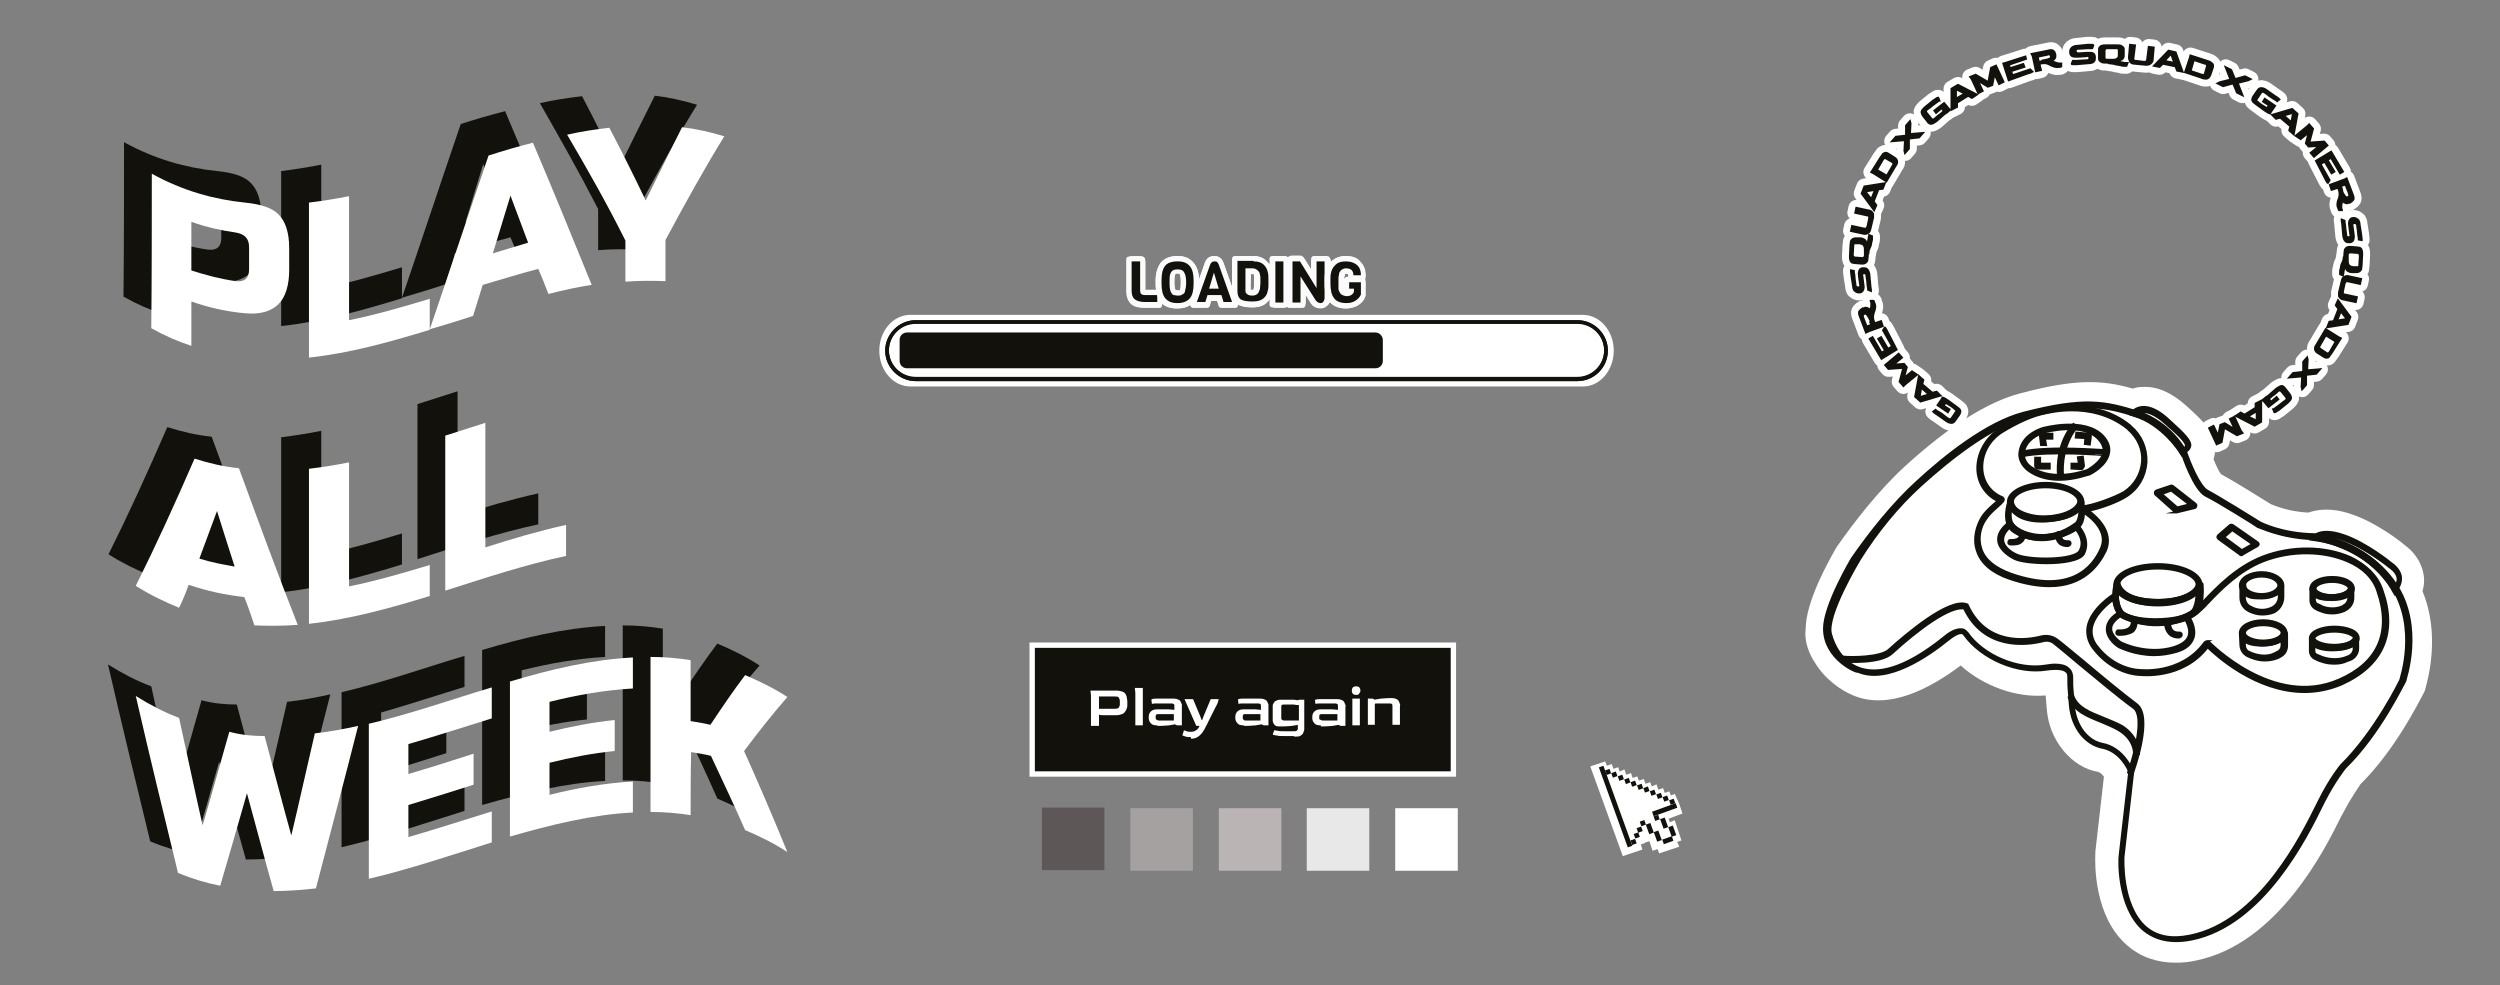 <?xml version="1.0" encoding="utf-8"?>
<!-- Generator: Adobe Illustrator 25.3.1, SVG Export Plug-In . SVG Version: 6.00 Build 0)  -->
<svg version="1.1" id="troscoltube_x5F_streetgaming_x5F_v3"
	 xmlns="http://www.w3.org/2000/svg" xmlns:xlink="http://www.w3.org/1999/xlink" x="0px" y="0px" viewBox="0 0 467.7 184.3"
	 style="enable-background:new 0 0 467.7 184.3;" xml:space="preserve">
<rect x="0" y="0" width="467.7" height="184.3" fill="#808080" stroke="none"/>
<style type="text/css">
	.st0{fill:#13110C;}
	.st1{fill:#FFFFFF;}
	.st2{fill:#E9E8E9;}
	.st3{fill:#BAB5B4;}
	.st4{fill:#A5A1A0;}
	.st5{fill:#5D5857;}
	.st6{fill:#13110C;stroke:#FFFFFF;stroke-miterlimit:10;}
	.st7{fill:#FBFBFB;}
	.st8{fill:#FFFFFF;stroke:#FFFFFF;stroke-width:3;stroke-linecap:round;stroke-linejoin:round;stroke-miterlimit:10;}
	.st9{fill:#13110C;stroke:#13110C;stroke-width:0.5;stroke-miterlimit:10;}
	.st10{fill:#13110C;stroke:#13110C;stroke-width:0.4;stroke-miterlimit:10;}
	.st11{fill:#FFFFFF;stroke:#FFFFFF;stroke-width:2;}
	.st12{fill:none;}
</style>
<g>
	<g>
		<g>
			<path class="st0" d="M23.2,26.6c5.8,3.2,11.6,4.8,17.4,5.4c2.9,0.3,5,0.9,6.3,2.2c1.3,1.3,2,3.4,2,6.3c0,1.4,0,2.8,0,4.1
				c0,2.9-0.7,5.1-2,6.4c-1.3,1.3-3.4,2-6.3,1.7c-3.3-0.3-6.6-1-10-2.2c0,2.8,0,5.5,0,8.3c-2.5-0.8-5-1.9-7.5-3.3
				C23.2,46,23.2,36.3,23.2,26.6z M41.4,40.4c0-1.7-0.8-2.5-2.5-2.8c-2.8-0.4-5.5-1-8.3-2c0,3,0,6.1,0,9.1c2.8,0.9,5.5,1.6,8.3,2
				c1.7,0.2,2.5-0.6,2.5-2.2C41.4,43.2,41.4,41.8,41.4,40.4z"/>
			<path class="st0" d="M60.1,54c5-1,10.1-2.5,15.1-4c0,1.9,0,3.9,0,5.8c-7.5,2.3-15.1,4.4-22.6,5.2c0-9.7,0-19.4,0-29
				c2.5-0.3,5-0.7,7.5-1.2C60.1,38.5,60.1,46.2,60.1,54z"/>
			<path class="st0" d="M83.3,53.2c-2.7,0.9-5.4,1.7-8.1,2.5c3.7-10.8,7.3-21.7,11-32.5c2.8-0.9,5.5-1.7,8.3-2.4
				c3.7,8.7,7.3,17.5,11,26.6c-2.7,0.4-5.4,1-8.1,1.7c-0.6-1.6-1.2-3.1-1.9-4.7c-3.5,0.9-6.9,2-10.4,3
				C84.6,49.4,83.9,51.3,83.3,53.2z M87.1,41.5c2.2-0.7,4.4-1.3,6.6-2c-1.1-2.9-2.2-5.9-3.3-8.8C89.3,34.3,88.2,37.9,87.1,41.5z"/>
			<path class="st0" d="M101,19.3c2.6-0.6,5.3-1,7.9-1.3c2.3,4.4,4.6,9,6.8,13.6c2.3-4.7,4.6-9.3,6.8-13.7c2.6,0.3,5.3,0.9,7.9,1.7
				c-3.7,6-7.3,12.5-11,19.4c0,2.6,0,5.1,0,7.7c-2.5-0.1-5-0.1-7.5,0.1c0-2.6,0-5.1,0-7.7C108.3,32.1,104.6,25.6,101,19.3z"/>
			<path class="st0" d="M28.4,107.8c-2.7-1.1-5.4-2.4-8.1-4.1c3.7-7.4,7.3-15.3,11-23.8c2.8,0.9,5.5,1.5,8.3,1.8
				c3.7,10.1,7.3,19.9,11,29.3c-2.7,0.2-5.4,0.2-8.1,0.1c-0.6-1.8-1.2-3.6-1.9-5.3c-3.5-0.4-6.9-1.1-10.4-2.3
				C29.6,104.9,29,106.4,28.4,107.8z M32.1,98.6c2.2,0.7,4.4,1.1,6.6,1.5c-1.1-3.4-2.2-6.9-3.3-10.4C34.3,92.7,33.2,95.7,32.1,98.6z
				"/>
			<path class="st0" d="M60.1,103.8c5-1,10.1-2.5,15.1-4c0,1.9,0,3.9,0,5.8c-7.5,2.3-15.1,4.4-22.6,5.2c0-9.7,0-19.4,0-29
				c2.5-0.3,5-0.7,7.5-1.2C60.1,88.3,60.1,96,60.1,103.8z"/>
			<path class="st0" d="M85.6,96.5c5-1.6,10.1-3.1,15.1-4.2c0,1.9,0,3.9,0,5.8c-7.5,1.6-15.1,4.1-22.6,6.5c0-9.7,0-19.4,0-29
				c2.5-0.8,5-1.6,7.5-2.4C85.6,81,85.6,88.7,85.6,96.5z"/>
			<path class="st0" d="M44.3,131.8c1.7,6.3,3.3,12.5,5,18.6c1.5-6.3,2.9-12.7,4.4-19.1c2.7-0.3,5.4-0.8,8.1-1.4
				c-2.6,10.3-5.3,20.4-7.9,30.4c-2.6,0.3-5.3,0.5-7.9,0.5c-1.7-6-3.3-12.1-5-18.3c-1.7,5.9-3.3,11.6-5,17.3
				c-2.6-0.5-5.3-1.3-7.9-2.4c-2.6-10.7-5.3-21.8-7.9-33.1c2.7,1.7,5.4,3.1,8.1,4.1c1.5,6.8,2.9,13.5,4.4,20.1
				c1.7-5.7,3.3-11.6,5-17.5C39.9,131.6,42.1,131.8,44.3,131.8z"/>
			<path class="st0" d="M86.9,151.7c-7.7,2.4-15.3,5-23,6.8c0-9.7,0-19.4,0-29c7.7-1.8,15.3-4.5,23-6.8c0,1.9,0,3.9,0,5.8
				c-5.2,1.6-10.4,3.3-15.6,4.8c0,1.9,0,3.7,0,5.6c4.1-1.2,8.2-2.5,12.2-3.8c0,1.9,0,3.9,0,5.8c-4.1,1.3-8.2,2.6-12.2,3.8
				c0,2,0,4,0,6c5.2-1.5,10.4-3.2,15.6-4.8C86.9,147.8,86.9,149.8,86.9,151.7z"/>
			<path class="st0" d="M113.2,146.1c-7.7,0.4-15.3,2.3-23,4.5c0-9.7,0-19.4,0-29c7.7-2.3,15.3-4.1,23-4.5c0,1.9,0,3.9,0,5.8
				c-5.2,0.3-10.4,1.2-15.6,2.5c0,1.9,0,3.7,0,5.6c4.1-1,8.2-1.8,12.2-2.2c0,1.9,0,3.9,0,5.8c-4.1,0.4-8.2,1.2-12.2,2.2c0,2,0,4,0,6
				c5.2-1.3,10.4-2.2,15.6-2.5C113.2,142.3,113.2,144.2,113.2,146.1z"/>
			<path class="st0" d="M124,146.6c-2.5-0.4-5-0.6-7.5-0.6c0-9.7,0-19.4,0-29c2.5,0,5,0.2,7.5,0.6c0,3.8,0,7.6,0,11.4
				c1.2,0.2,2.5,0.4,3.7,0.7c2.2-3.3,4.3-6.4,6.5-9.3c2.6,1.1,5.3,2.4,7.9,4.1c-2.7,3.1-5.4,6.5-8.1,10.1c2.7,6,5.4,12.3,8.1,18.9
				c-2.6-1.7-5.3-3-7.9-4.1c-2.1-4.8-4.3-9.4-6.4-13.9c-1.2-0.3-2.5-0.5-3.7-0.7C124,138.7,124,142.7,124,146.6z"/>
		</g>
	</g>
	<g>
		<g>
			<path class="st1" d="M28.4,32.5c5.8,3.2,11.6,4.8,17.4,5.4c2.9,0.3,5,0.9,6.3,2.2c1.3,1.3,2,3.4,2,6.3c0,1.4,0,2.8,0,4.1
				c0,2.9-0.7,5.1-2,6.4c-1.3,1.3-3.4,2-6.3,1.7c-3.3-0.3-6.6-1-10-2.2c0,2.8,0,5.5,0,8.3c-2.5-0.8-5-1.9-7.5-3.3
				C28.4,51.8,28.4,42.2,28.4,32.5z M46.6,46.3c0-1.7-0.8-2.5-2.5-2.8c-2.8-0.4-5.5-1-8.3-2c0,3,0,6.1,0,9.1c2.8,0.9,5.5,1.6,8.3,2
				c1.7,0.2,2.5-0.6,2.5-2.2C46.6,49.1,46.6,47.7,46.6,46.3z"/>
			<path class="st1" d="M65.3,59.9c5-1,10.1-2.5,15.1-4c0,1.9,0,3.9,0,5.8c-7.5,2.3-15.1,4.4-22.6,5.2c0-9.7,0-19.4,0-29
				c2.5-0.3,5-0.7,7.5-1.2C65.3,44.4,65.3,52.1,65.3,59.9z"/>
			<path class="st1" d="M88.5,59.1c-2.7,0.9-5.4,1.7-8.1,2.5c3.7-10.8,7.3-21.7,11-32.5c2.8-0.9,5.5-1.7,8.3-2.4
				c3.7,8.7,7.3,17.5,11,26.6c-2.7,0.4-5.4,1-8.1,1.7c-0.6-1.6-1.2-3.1-1.9-4.7c-3.5,0.9-6.9,2-10.4,3
				C89.7,55.3,89.1,57.2,88.5,59.1z M92.2,47.4c2.2-0.7,4.4-1.3,6.6-2c-1.1-2.9-2.2-5.9-3.3-8.8C94.4,40.2,93.3,43.8,92.2,47.4z"/>
			<path class="st1" d="M106.1,25.2c2.6-0.6,5.3-1,7.9-1.3c2.3,4.4,4.6,9,6.8,13.6c2.3-4.7,4.6-9.3,6.8-13.7
				c2.6,0.3,5.3,0.9,7.9,1.7c-3.7,6-7.3,12.5-11,19.4c0,2.6,0,5.1,0,7.7c-2.5-0.1-5-0.1-7.5,0.1c0-2.6,0-5.1,0-7.7
				C113.5,38,109.8,31.5,106.1,25.2z"/>
			<path class="st1" d="M33.5,113.7c-2.7-1.1-5.4-2.4-8.1-4.1c3.7-7.4,7.3-15.3,11-23.8c2.8,0.9,5.5,1.5,8.3,1.8
				c3.7,10.1,7.3,19.9,11,29.3c-2.7,0.2-5.4,0.2-8.1,0.1c-0.6-1.8-1.2-3.6-1.9-5.3c-3.5-0.4-6.9-1.1-10.4-2.3
				C34.8,110.8,34.2,112.3,33.5,113.7z M37.3,104.5c2.2,0.7,4.4,1.1,6.6,1.5c-1.1-3.4-2.2-6.9-3.3-10.4
				C39.5,98.6,38.4,101.5,37.3,104.5z"/>
			<path class="st1" d="M65.3,109.7c5-1,10.1-2.5,15.1-4c0,1.9,0,3.9,0,5.8c-7.5,2.3-15.1,4.4-22.6,5.2c0-9.7,0-19.4,0-29
				c2.5-0.3,5-0.7,7.5-1.2C65.3,94.2,65.3,101.9,65.3,109.7z"/>
			<path class="st1" d="M90.8,102.4c5-1.6,10.1-3.1,15.1-4.2c0,1.9,0,3.9,0,5.8c-7.5,1.6-15.1,4.1-22.6,6.5c0-9.7,0-19.4,0-29
				c2.5-0.8,5-1.6,7.5-2.4C90.8,86.9,90.8,94.6,90.8,102.4z"/>
			<path class="st1" d="M49.5,137.7c1.7,6.3,3.3,12.5,5,18.6c1.5-6.3,2.9-12.7,4.4-19.1c2.7-0.3,5.4-0.8,8.1-1.4
				c-2.6,10.3-5.3,20.4-7.9,30.4c-2.6,0.3-5.3,0.5-7.9,0.5c-1.7-6-3.3-12.1-5-18.3c-1.7,5.9-3.3,11.6-5,17.3
				c-2.6-0.5-5.3-1.3-7.9-2.4c-2.6-10.7-5.3-21.8-7.9-33.1c2.7,1.7,5.4,3.1,8.1,4.1c1.5,6.8,2.9,13.5,4.4,20.1
				c1.7-5.7,3.3-11.6,5-17.5C45.1,137.5,47.3,137.7,49.5,137.7z"/>
			<path class="st1" d="M92,157.6c-7.7,2.4-15.3,5-23,6.8c0-9.7,0-19.4,0-29c7.7-1.8,15.3-4.5,23-6.8c0,1.9,0,3.9,0,5.8
				c-5.2,1.6-10.4,3.3-15.6,4.8c0,1.9,0,3.7,0,5.6c4.1-1.2,8.2-2.5,12.2-3.8c0,1.9,0,3.9,0,5.8c-4.1,1.3-8.2,2.6-12.2,3.8
				c0,2,0,4,0,6c5.2-1.5,10.4-3.2,15.6-4.8C92,153.7,92,155.6,92,157.6z"/>
			<path class="st1" d="M118.4,152c-7.7,0.4-15.3,2.3-23,4.5c0-9.7,0-19.4,0-29c7.7-2.3,15.3-4.1,23-4.5c0,1.9,0,3.9,0,5.8
				c-5.2,0.3-10.4,1.2-15.6,2.5c0,1.9,0,3.7,0,5.6c4.1-1,8.2-1.8,12.2-2.2c0,1.9,0,3.9,0,5.8c-4.1,0.4-8.2,1.2-12.2,2.2c0,2,0,4,0,6
				c5.2-1.3,10.4-2.2,15.6-2.5C118.4,148.2,118.4,150.1,118.4,152z"/>
			<path class="st1" d="M129.2,152.5c-2.5-0.4-5-0.6-7.5-0.6c0-9.7,0-19.4,0-29c2.5,0,5,0.2,7.5,0.6c0,3.8,0,7.6,0,11.4
				c1.2,0.2,2.5,0.4,3.7,0.7c2.2-3.3,4.3-6.4,6.5-9.3c2.6,1.1,5.3,2.4,7.9,4.1c-2.7,3.1-5.4,6.5-8.1,10.1c2.7,6,5.4,12.3,8.1,18.9
				c-2.6-1.7-5.3-3-7.9-4.1c-2.1-4.8-4.3-9.4-6.4-13.9c-1.2-0.3-2.5-0.5-3.7-0.7C129.2,144.6,129.2,148.6,129.2,152.5z"/>
		</g>
	</g>
</g>
<g>
	<g>
		
			<rect x="261.1" y="151.3" transform="matrix(-1 -1.224647e-16 1.224647e-16 -1 533.819 314.2)" class="st1" width="11.7" height="11.7"/>
		
			<rect x="244.6" y="151.3" transform="matrix(-1 -1.013978e-12 1.013978e-12 -1 500.768 314.2)" class="st2" width="11.7" height="11.7"/>
		
			<rect x="228" y="151.3" transform="matrix(-1 1.013733e-12 -1.013733e-12 -1 467.716 314.2)" class="st3" width="11.7" height="11.7"/>
		
			<rect x="211.5" y="151.3" transform="matrix(-1 1.013733e-12 -1.013733e-12 -1 434.666 314.2)" class="st4" width="11.7" height="11.7"/>
		
			<rect x="195" y="151.2" transform="matrix(-1 -1.224647e-16 1.224647e-16 -1 401.614 313.979)" class="st5" width="11.7" height="11.7"/>
	</g>
	<g>
		<rect x="193.1" y="120.7" class="st6" width="78.8" height="24.1"/>
		<g>
			<path class="st1" d="M204.1,135.7v-5.6l-0.1-0.9h4.9c0.5,0,0.8,0.1,1.1,0.2s0.5,0.3,0.6,0.5c0.1,0.2,0.2,0.4,0.2,0.6
				s0.1,0.4,0.1,0.7v0.7c0,0.2,0,0.4-0.1,0.6c-0.1,0.2-0.1,0.4-0.3,0.6c-0.1,0.2-0.3,0.4-0.6,0.5c-0.3,0.1-0.6,0.2-1,0.2h-1.1
				c-0.5,0-0.9,0-1.3,0c-0.4,0-0.7,0-0.9-0.1v2.1H204.1z M205.6,132.6h3c0.3,0,0.6-0.1,0.7-0.2c0.1-0.2,0.2-0.4,0.2-0.6v-0.7
				c0-0.2-0.1-0.4-0.2-0.6c-0.1-0.2-0.4-0.2-0.7-0.2h-3V132.6z"/>
			<path class="st1" d="M212.4,135.7v-6.1l-0.1-0.9h1.5v7H212.4z"/>
			<path class="st1" d="M216.5,135.7c-0.6,0-1-0.1-1.2-0.4c-0.3-0.3-0.4-0.6-0.4-1.1c0-0.5,0.1-0.8,0.4-1.1c0.3-0.3,0.7-0.4,1.2-0.4
				h0.6c0.6,0,1.1,0,1.5,0c0.4,0,0.8,0.1,1.1,0.1v-0.7c0-0.1,0-0.1,0-0.2c0-0.1-0.1-0.1-0.1-0.2c-0.1,0-0.2-0.1-0.4-0.1h-0.6
				c-0.8,0-1.5,0-2,0c-0.5,0-0.9,0-1.1,0.1l-0.1-0.8c0-0.1,0.3-0.2,0.8-0.2c0.6,0,1.5,0,2.8,0h0.6c0.4,0,0.7,0.1,0.9,0.2
				c0.2,0.1,0.3,0.2,0.4,0.4c0.1,0.2,0.1,0.3,0.2,0.5c0,0.2,0,0.3,0,0.4v3.5h-0.9l-0.4-0.2c-0.3,0.1-0.7,0.1-1.1,0.2
				c-0.4,0-0.9,0.1-1.5,0.1H216.5z M216.8,134.8h2.5c0.2,0,0.3,0,0.3,0c0,0,0-0.1,0-0.3v-0.9h-2.9c-0.2,0-0.3,0-0.4,0.1
				s-0.1,0.2-0.1,0.5c0,0.2,0,0.4,0.1,0.4C216.5,134.7,216.6,134.8,216.8,134.8z"/>
			<path class="st1" d="M222.8,137.9c-0.4,0-0.7,0-1-0.1c-0.3-0.1-0.5-0.2-0.6-0.2l0.3-1c0.1,0.1,0.3,0.1,0.5,0.2
				c0.2,0.1,0.5,0.1,0.8,0.1h0.1c0.3,0,0.6-0.1,0.9-0.3c0.3-0.2,0.5-0.5,0.6-0.8h-0.6l-2.2-5h1.6l1.3,3.1l0.3,0.8h0.1l0.3-0.8
				l1.3-3.1h1.5l-0.2,0.7c-0.1,0.3-0.3,0.6-0.5,1c-0.2,0.4-0.4,0.8-0.6,1.2c-0.2,0.4-0.4,0.8-0.6,1.2c-0.2,0.4-0.3,0.7-0.5,1
				c-0.2,0.4-0.4,0.8-0.7,1.2c-0.3,0.3-0.5,0.6-0.9,0.8c-0.3,0.2-0.7,0.3-1.2,0.3H222.8z"/>
			<path class="st1" d="M232.7,135.7c-0.6,0-1-0.1-1.2-0.4c-0.3-0.3-0.4-0.6-0.4-1.1c0-0.5,0.1-0.8,0.4-1.1c0.3-0.3,0.7-0.4,1.2-0.4
				h0.6c0.6,0,1.1,0,1.5,0c0.4,0,0.8,0.1,1.1,0.1v-0.7c0-0.1,0-0.1,0-0.2c0-0.1-0.1-0.1-0.1-0.2c-0.1,0-0.2-0.1-0.4-0.1h-0.6
				c-0.8,0-1.5,0-2,0c-0.5,0-0.9,0-1.1,0.1l-0.1-0.8c0-0.1,0.3-0.2,0.8-0.2s1.5,0,2.8,0h0.6c0.4,0,0.7,0.1,0.9,0.2
				c0.2,0.1,0.3,0.2,0.4,0.4c0.1,0.2,0.1,0.3,0.2,0.5c0,0.2,0,0.3,0,0.4v3.5h-0.9l-0.4-0.2c-0.3,0.1-0.7,0.1-1.1,0.2
				c-0.4,0-0.9,0.1-1.5,0.1H232.7z M233,134.8h2.5c0.2,0,0.3,0,0.3,0c0,0,0-0.1,0-0.3v-0.9H233c-0.2,0-0.3,0-0.4,0.1
				s-0.1,0.2-0.1,0.5c0,0.2,0,0.4,0.1,0.4C232.7,134.7,232.8,134.8,233,134.8z"/>
			<path class="st1" d="M242.1,137.7c-0.8,0-1.5,0-2,0c-0.5,0-0.9,0-1.2-0.1c-0.3,0-0.5-0.1-0.6-0.1c-0.1,0-0.2-0.1-0.2-0.1l0.3-0.8
				c0.1,0,0.3,0.1,0.6,0.1c0.3,0.1,0.7,0.1,1.1,0.1h1.9c0.3,0,0.5,0,0.6-0.1c0.1-0.1,0.2-0.2,0.2-0.4v-0.7c-0.3,0.1-0.7,0.1-1.1,0.2
				c-0.4,0-0.9,0.1-1.5,0.1h-0.6c-0.4,0-0.7,0-0.9-0.1c-0.2-0.1-0.3-0.2-0.4-0.4c-0.1-0.1-0.1-0.3-0.2-0.5c0-0.2,0-0.3,0-0.4v-2.1
				c0-0.1,0-0.2,0-0.4c0-0.2,0.1-0.3,0.2-0.5c0.1-0.2,0.2-0.3,0.4-0.4c0.2-0.1,0.5-0.2,0.8-0.2h0.6c0.8,0,1.4,0,1.8,0
				c0.4,0,0.7,0.1,0.9,0.1l0.3-0.1h0.9v5.5c0,0.1,0,0.3-0.1,0.4c0,0.2-0.1,0.3-0.2,0.5c-0.1,0.1-0.3,0.3-0.5,0.4
				c-0.2,0.1-0.5,0.1-0.9,0.1H242.1z M240.3,134.8h2.4c0.2,0,0.3,0,0.3,0c0,0,0-0.1,0-0.3v-2.6c-0.3,0-0.6,0-1-0.1
				c-0.4,0-0.8,0-1.2,0h-0.6c-0.4,0-0.5,0.1-0.5,0.4v2.2C239.7,134.6,239.9,134.8,240.3,134.8z"/>
			<path class="st1" d="M247.1,135.7c-0.6,0-1-0.1-1.2-0.4c-0.3-0.3-0.4-0.6-0.4-1.1c0-0.5,0.1-0.8,0.4-1.1c0.3-0.3,0.7-0.4,1.2-0.4
				h0.6c0.6,0,1.1,0,1.5,0c0.4,0,0.8,0.1,1.1,0.1v-0.7c0-0.1,0-0.1,0-0.2c0-0.1-0.1-0.1-0.1-0.2c-0.1,0-0.2-0.1-0.4-0.1h-0.6
				c-0.8,0-1.5,0-2,0c-0.5,0-0.9,0-1.1,0.1L246,131c0-0.1,0.3-0.2,0.8-0.2c0.6,0,1.5,0,2.8,0h0.6c0.4,0,0.7,0.1,0.9,0.2
				c0.2,0.1,0.3,0.2,0.4,0.4c0.1,0.2,0.1,0.3,0.2,0.5s0,0.3,0,0.4v3.5h-0.9l-0.4-0.2c-0.3,0.1-0.7,0.1-1.1,0.2
				c-0.4,0-0.9,0.1-1.5,0.1H247.1z M247.4,134.8h2.5c0.2,0,0.3,0,0.3,0c0,0,0-0.1,0-0.3v-0.9h-2.9c-0.2,0-0.3,0-0.4,0.1
				s-0.1,0.2-0.1,0.5c0,0.2,0,0.4,0.1,0.4C247.1,134.7,247.3,134.8,247.4,134.8z"/>
			<path class="st1" d="M253.7,130c-0.3,0-0.5-0.1-0.6-0.2c-0.1-0.1-0.2-0.3-0.2-0.6c0-0.3,0.1-0.5,0.2-0.6c0.1-0.1,0.3-0.2,0.6-0.2
				c0.3,0,0.5,0.1,0.6,0.2c0.1,0.1,0.2,0.3,0.2,0.6c0,0.3-0.1,0.4-0.2,0.5C254.2,130,254,130,253.7,130z M253,135.7v-5h1.4v5H253z"
				/>
			<path class="st1" d="M255.9,135.7v-5h0.9l0.4,0.2c0.3-0.1,0.7-0.1,1.1-0.2c0.4,0,0.9-0.1,1.5-0.1h0.6c0.4,0,0.7,0.1,0.9,0.2
				c0.2,0.1,0.3,0.2,0.4,0.4c0.1,0.2,0.1,0.3,0.2,0.5s0,0.3,0,0.4v3.5h-1.4v-3.6c0-0.3-0.2-0.4-0.5-0.4h-2.4c-0.1,0-0.2,0-0.3,0
				c0,0-0.1,0.1-0.1,0.2v3.8H255.9z"/>
		</g>
	</g>
</g>
<g>
	<g>
		<path class="st1" d="M296.2,72.3H170.3c-3.2,0-5.8-3-5.8-6.7c0-3.7,2.6-6.7,5.8-6.7h125.8c3.2,0,5.8,3,5.8,6.7
			C301.9,69.3,299.3,72.3,296.2,72.3z"/>
	</g>
</g>
<g>
	<g>
		<path class="st1" d="M220.3,57.4c-1.3,0-2.3-0.4-2.9-1.1c0-0.1-0.1-0.1-0.1-0.2v1c0,0.1-0.1,0.2-0.2,0.2h-2.8
			c-1.1,0-1.8-0.2-2.3-0.7c-0.5-0.5-0.8-1.2-0.8-2.2v-6c0-0.1,0.1-0.2,0.2-0.2h2.5c0.1,0,0.2,0.1,0.2,0.2c0,0,0,6,0,6.1
			c0,0,0.1,0,0.2,0h2.4c-0.1-0.5-0.1-1-0.1-1.6v-0.6c0-1.4,0.3-2.4,0.9-3.1c0.6-0.8,1.6-1.1,2.9-1.1c1.3,0,2.2,0.4,2.9,1.1
			c0.6,0.7,0.9,1.8,0.9,3.1V53c0,1.5-0.3,2.5-0.9,3.3C222.5,57,221.6,57.4,220.3,57.4z M220.3,50.9c-0.5,0-0.6,0.2-0.6,0.3
			c-0.1,0.3-0.2,0.8-0.2,1.4V53c0,1.1,0.2,1.4,0.2,1.4c0,0.1,0.1,0.1,0.2,0.2c0.1,0,0.2,0.1,0.4,0.1c0.2,0,0.3,0,0.4-0.1
			c0.1-0.1,0.2-0.1,0.2-0.1c0-0.1,0.1-0.1,0.1-0.3c0.1-0.3,0.1-0.7,0.1-1.2v-0.4c0-0.6-0.1-1-0.2-1.4
			C220.8,51.1,220.8,50.9,220.3,50.9z"/>
		<path class="st1" d="M220.3,48.4c1.2,0,2.1,0.4,2.7,1.1c0.6,0.7,0.9,1.7,0.9,3V53c0,1.4-0.3,2.4-0.8,3.1c-0.6,0.7-1.5,1-2.7,1
			c-1.2,0-2.1-0.4-2.7-1c-0.3-0.3-0.4-0.7-0.6-1.2v2.1h-2.8c-1,0-1.7-0.2-2.2-0.6c-0.5-0.4-0.7-1.1-0.7-2v-6h2.5v6
			c0,0.2,0,0.2,0,0.3c0,0,0.1,0.1,0.4,0.1h2.7c-0.1-0.5-0.2-1.1-0.2-1.8v-0.6c0-1.3,0.3-2.3,0.8-3C218.2,48.7,219.1,48.4,220.3,48.4
			 M220.3,54.8c0.2,0,0.4,0,0.5-0.1c0.1-0.1,0.2-0.1,0.3-0.2c0.1-0.1,0.1-0.2,0.2-0.4c0.1-0.3,0.1-0.7,0.1-1.2v-0.4
			c0-0.6-0.1-1.1-0.2-1.5c-0.1-0.2-0.3-0.4-0.8-0.4c-0.6,0-0.8,0.2-0.9,0.4c-0.1,0.3-0.2,0.8-0.2,1.5V53c0,1.1,0.2,1.4,0.3,1.6
			c0.1,0.1,0.2,0.2,0.3,0.2C219.9,54.8,220.1,54.8,220.3,54.8 M220.3,47.9c-1.3,0-2.4,0.4-3.1,1.2c-0.6,0.8-1,1.9-1,3.3V53
			c0,0.5,0,0.9,0.1,1.3h-2.1v-5.8c0-0.3-0.2-0.5-0.5-0.5h-2.5c-0.3,0-0.5,0.2-0.5,0.5v6c0,1,0.3,1.8,0.9,2.4
			c0.6,0.5,1.4,0.7,2.5,0.7h2.8c0.3,0,0.5-0.2,0.5-0.5v-0.3c0.7,0.6,1.6,0.9,2.8,0.9c1.4,0,2.4-0.4,3.1-1.2c0.6-0.8,1-1.9,1-3.4
			v-0.6c0-1.4-0.3-2.5-1-3.3C222.6,48.3,221.6,47.9,220.3,47.9L220.3,47.9z M220.3,54.3c-0.2,0-0.2,0-0.3,0c0,0-0.1,0-0.1-0.1
			c0,0-0.2-0.3-0.2-1.3v-0.4c0-0.7,0.1-1.1,0.2-1.3c0-0.1,0.2-0.1,0.4-0.1c0.3,0,0.4,0.1,0.4,0.1c0.1,0.2,0.2,0.6,0.2,1.3V53
			c0,0.5,0,0.8-0.1,1.1c0,0.1-0.1,0.2-0.1,0.2l0,0c0,0,0,0-0.1,0.1C220.5,54.3,220.4,54.3,220.3,54.3L220.3,54.3z"/>
	</g>
	<g>
		<path class="st1" d="M228.5,57.3c-0.1,0-0.2-0.1-0.2-0.2l-0.4-1.2h-1.5l-0.4,1.1c0,0.1-0.1,0.2-0.2,0.2h-2.6c-0.1,0-0.2,0-0.2-0.1
			c0-0.1-0.1-0.2,0-0.2l2.7-7.7c0.2-0.4,0.4-0.7,0.6-0.9c0.3-0.2,0.6-0.3,0.9-0.3c0.3,0,0.7,0.1,0.9,0.3c0.2,0.2,0.4,0.5,0.6,0.9
			l2.7,7.7c0,0.1,0,0.2,0,0.2c0,0.1-0.1,0.1-0.2,0.1H228.5z"/>
		<path class="st1" d="M227.2,48.4c0.3,0,0.5,0.1,0.7,0.2l0,0c0.2,0.1,0.4,0.4,0.5,0.7l2.7,7.7h-2.6l-0.4-1.3h-1.9l-0.4,1.3h-2.6
			l2.7-7.7c0.2-0.4,0.3-0.6,0.5-0.7C226.6,48.5,226.9,48.4,227.2,48.4 M226.9,53.5h0.5l-0.3-0.9L226.9,53.5 M227.2,47.9
			c-0.4,0-0.8,0.1-1.1,0.3c-0.3,0.2-0.5,0.5-0.7,1l-2.7,7.7c-0.1,0.2,0,0.3,0.1,0.5c0.1,0.1,0.2,0.2,0.4,0.2h2.6
			c0.2,0,0.4-0.1,0.5-0.3l0.3-1h1.1l0.3,1c0.1,0.2,0.3,0.3,0.5,0.3h2.6c0.2,0,0.3-0.1,0.4-0.2c0.1-0.1,0.1-0.3,0.1-0.5l-2.7-7.7
			c-0.2-0.5-0.4-0.8-0.7-1c0,0,0,0,0,0C227.9,48.1,227.6,47.9,227.2,47.9L227.2,47.9z"/>
	</g>
	<g>
		<path class="st1" d="M234.4,57.3c-1.3,0-2.1-0.2-2.7-0.6c-0.6-0.4-0.9-1.2-0.9-2.2v-6.1c0-0.1,0.1-0.2,0.2-0.2h3.5
			c1.1,0,1.9,0.3,2.5,0.9c0.5,0.5,0.8,1.1,0.9,1.9c0.1,0.4,0.1,1,0.1,1.7l0,0.8c0,0.6-0.1,1.1-0.2,1.5c-0.1,0.5-0.4,0.9-0.8,1.3
			C236.4,57,235.5,57.3,234.4,57.3z M233.7,54.5c0.1,0,0.3,0,0.6,0c0.4,0,0.5-0.1,0.6-0.2c0,0,0.1-0.1,0.1-0.3
			c0-0.3,0.1-0.7,0.1-1.3c0-0.7,0-1.1-0.1-1.2c0-0.2-0.1-0.3-0.1-0.3c-0.1-0.1-0.2-0.2-0.6-0.2h-0.6V54.5z"/>
		<path class="st1" d="M234.5,48.4c1,0,1.8,0.3,2.4,0.9c0.5,0.5,0.8,1,0.8,1.7v0c0.1,0.4,0.1,1,0.1,1.7l0,0.8c0,0.6-0.1,1.1-0.2,1.5
			c-0.1,0.4-0.4,0.8-0.7,1.2c-0.6,0.6-1.4,0.9-2.5,0.9c-1.2,0-2-0.2-2.5-0.5c-0.5-0.4-0.8-1-0.8-2v-6.1H234.5 M234.3,54.8
			c0.5,0,0.7-0.2,0.8-0.3c0.1-0.1,0.1-0.2,0.2-0.4v0c0-0.3,0.1-0.7,0.1-1.3c0-0.7,0-1.1-0.1-1.3c0-0.2-0.1-0.3-0.2-0.4
			c-0.1-0.1-0.3-0.3-0.7-0.3h-0.9v3.8c0,0,0,0.1,0,0.2C233.5,54.7,233.7,54.8,234.3,54.8 M234.5,47.9H231c-0.3,0-0.5,0.2-0.5,0.5
			v6.1c0,1.1,0.3,1.9,1,2.4c0.6,0.4,1.5,0.6,2.8,0.6c1.2,0,2.1-0.3,2.8-1c0.4-0.4,0.7-0.9,0.8-1.4c0.1-0.4,0.2-0.9,0.2-1.6l0-0.9
			c0-0.7,0-1.3-0.1-1.7c-0.1-0.8-0.4-1.5-1-2C236.5,48.3,235.6,47.9,234.5,47.9L234.5,47.9z M234,51.2h0.4c0.3,0,0.3,0.1,0.4,0.1
			c0,0,0,0,0,0.2c0,0.1,0.1,0.5,0.1,1.2c0,0.7,0,1.1-0.1,1.2c0,0.1-0.1,0.2-0.1,0.2c0,0-0.1,0.1-0.4,0.1c-0.1,0-0.3,0-0.3,0
			L234,51.2L234,51.2z"/>
	</g>
	<g>
		<path class="st1" d="M238.1,57.3c-0.1,0-0.2-0.1-0.2-0.2v-8.6c0-0.1,0.1-0.2,0.2-0.2h2.5c0.1,0,0.2,0.1,0.2,0.2v8.6
			c0,0.1-0.1,0.2-0.2,0.2H238.1z"/>
		<path class="st1" d="M240.5,48.4v8.6h-2.5v-8.6H240.5 M240.5,47.9h-2.5c-0.3,0-0.5,0.2-0.5,0.5v8.6c0,0.3,0.2,0.5,0.5,0.5h2.5
			c0.3,0,0.5-0.2,0.5-0.5v-8.6C241,48.2,240.8,47.9,240.5,47.9L240.5,47.9z"/>
	</g>
	<g>
		<path class="st1" d="M247.1,57.4c-0.5,0-1.3-0.2-1.9-1.2l-1.3-2v2.9c0,0.1-0.1,0.2-0.2,0.2h-2.5c-0.1,0-0.2-0.1-0.2-0.2v-8.6
			c0-0.1,0.1-0.2,0.2-0.2h2.2c0.1,0,0.2,0,0.2,0.1l1.9,3.1v-2.9c0-0.1,0.1-0.2,0.2-0.2h2.5c0.1,0,0.2,0.1,0.2,0.2v7.4
			c0,0.4-0.1,0.8-0.4,1.1C247.9,57.2,247.5,57.4,247.1,57.4z"/>
		<path class="st1" d="M248.3,48.4v7.4c0,0.4-0.1,0.7-0.3,0.9c-0.2,0.3-0.5,0.4-0.9,0.4c-0.5,0-1.1-0.2-1.6-1.1l-1.7-2.7v3.7h-2.5
			v-8.6h2.2l2.4,3.8v-3.8H248.3 M248.3,47.9h-2.5c-0.3,0-0.5,0.2-0.5,0.5v2.1l-1.5-2.3c-0.1-0.1-0.3-0.2-0.4-0.2h-2.2
			c-0.3,0-0.5,0.2-0.5,0.5v8.6c0,0.3,0.2,0.5,0.5,0.5h2.5c0.3,0,0.5-0.2,0.5-0.5v-2l0.8,1.3c0.6,1.2,1.6,1.3,2.1,1.3
			c0.5,0,0.9-0.2,1.3-0.6c0.3-0.3,0.5-0.8,0.5-1.2v-7.4C248.8,48.2,248.6,47.9,248.3,47.9L248.3,47.9z"/>
	</g>
	<g>
		<path class="st1" d="M252,57.4c-1.3,0-2.3-0.4-2.9-1.2c-0.6-0.7-0.9-1.8-0.9-3.2V52c0-1.2,0.3-2.1,1-2.8c0.7-0.7,1.6-1.1,2.7-1.1
			c1.1,0,2,0.4,2.7,1.1c0.5,0.5,0.8,1.3,0.8,2.3V52c0,0.1,0,0.1-0.1,0.2c0,0,0,0.1,0,0.2l0,3c-0.3,0.8-0.8,1.3-1.4,1.6
			C253.4,57.2,252.7,57.4,252,57.4z M251.9,50.9c-0.1,0-0.3,0-0.3,0.1c-0.1,0.1-0.2,0.1-0.2,0.1c0,0-0.1,0.1-0.1,0.3
			c0,0.2-0.1,0.4-0.1,0.6c0,0.2,0,0.4,0,0.7c0,0.3,0,0.5,0,0.6c0,0.1,0,0.2,0,0.5c0,0.2,0,0.3,0,0.3c0,0.1,0.1,0.2,0.2,0.3
			c0.1,0.1,0.2,0.1,0.3,0.1c0,0,0,0,0,0v-2.2c0-0.1,0.1-0.2,0.2-0.2h0.6c0,0,0,0,0-0.1v-0.5C252.5,51.1,252.5,50.9,251.9,50.9z"/>
		<path class="st1" d="M251.8,48.4c1.1,0,1.9,0.3,2.6,1c0.5,0.5,0.7,1.2,0.7,2.1V52h-2.4v-0.5c0-0.5-0.1-0.8-0.9-0.8
			c-0.2,0-0.3,0-0.5,0.1c-0.1,0.1-0.2,0.1-0.3,0.2c0,0-0.1,0.2-0.1,0.4c0,0.2-0.1,0.4-0.1,0.6c0,0.2,0,0.4,0,0.7c0,0.3,0,0.5,0,0.6
			c0,0.1,0,0.3,0,0.5c0,0.3,0.1,0.4,0.1,0.4c0,0.1,0.1,0.2,0.2,0.4c0,0.1,0.1,0.1,0.1,0.1c0.2,0.2,0.5,0.2,0.8,0.2
			c0.3,0,0.6-0.1,0.8-0.4H252v-2.2h3.2l0,3c-0.3,0.6-0.7,1.1-1.3,1.4c-0.5,0.3-1.2,0.5-1.9,0.5c-1.2,0-2.1-0.4-2.7-1.1
			c-0.6-0.7-0.8-1.7-0.8-3.1V52c0-1.1,0.3-2,0.9-2.7C249.9,48.7,250.8,48.4,251.8,48.4 M251.8,47.9c-1.2,0-2.2,0.4-2.9,1.2
			c-0.7,0.7-1.1,1.8-1.1,3V53c0,1.5,0.3,2.6,0.9,3.4c0.7,0.8,1.7,1.3,3.1,1.3c0.8,0,1.5-0.2,2.1-0.5c0.7-0.4,1.2-0.9,1.5-1.7
			c0-0.1,0-0.1,0-0.2l0-3c0,0,0-0.1,0-0.1c0-0.1,0-0.1,0-0.2v-0.5c0-1.1-0.3-1.9-0.9-2.5C254,48.3,253,47.9,251.8,47.9L251.8,47.9z
			 M251.6,51.3C251.6,51.3,251.6,51.2,251.6,51.3c0.1-0.1,0.1-0.1,0.3-0.1c0.3,0,0.4,0.1,0.4,0.1c0,0,0,0,0,0.2v0.3H252
			c-0.3,0-0.5,0.2-0.5,0.5v1.1c0,0,0,0,0-0.1c0-0.1,0-0.3,0-0.6c0-0.3,0-0.5,0-0.7c0-0.1,0-0.3,0.1-0.5
			C251.6,51.4,251.6,51.3,251.6,51.3L251.6,51.3L251.6,51.3z"/>
	</g>
</g>
<path class="st1" d="M298.7,61.2c-0.3-0.2-0.6-0.4-0.9-0.6c-0.2-0.1-0.3-0.2-0.5-0.2c-0.3-0.1-0.7-0.3-1.1-0.3
	c-0.2,0-0.4-0.1-0.6-0.1c-0.2,0-0.4,0-0.6,0H171.3c-3.1,0-5.7,2.6-5.7,5.7c0,0.8,0.2,1.5,0.4,2.2c0.4,0.9,0.9,1.6,1.6,2.2
	c0.1,0.1,0.3,0.2,0.4,0.3c0.9,0.6,2,1,3.2,1h123.8c2.4,0,4.4-1.4,5.3-3.5c0.3-0.7,0.4-1.4,0.4-2.2C300.8,63.8,300,62.2,298.7,61.2z"
	/>
<g>
	<g>
		<path class="st0" d="M169.7,68.4c-0.5,0-0.9-0.4-0.9-0.9v-3.9c0-0.5,0.4-0.9,0.9-0.9h87.6c0.5,0,0.9,0.4,0.9,0.9v3.9
			c0,0.5-0.4,0.9-0.9,0.9H169.7z"/>
		<path class="st0" d="M257.3,63.2c0.2,0,0.4,0.2,0.4,0.4v3.9c0,0.2-0.2,0.4-0.4,0.4h-87.6c-0.2,0-0.4-0.2-0.4-0.4v-3.9
			c0-0.2,0.2-0.4,0.4-0.4H257.3 M257.3,62.2h-87.6c-0.8,0-1.4,0.6-1.4,1.4v3.9c0,0.8,0.6,1.4,1.4,1.4h87.6c0.8,0,1.4-0.6,1.4-1.4
			v-3.9C258.7,62.9,258.1,62.2,257.3,62.2L257.3,62.2z"/>
	</g>
	<g>
		<path class="st0" d="M295.1,71.3H171.3c-3.1,0-5.7-2.6-5.7-5.7c0-3.1,2.6-5.7,5.7-5.7h123.8c3.1,0,5.7,2.6,5.7,5.7
			C300.8,68.7,298.3,71.3,295.1,71.3z M171.3,60.6c-2.7,0-5,2.2-5,5c0,2.7,2.2,5,5,5h123.8c2.7,0,5-2.2,5-5c0-2.7-2.2-5-5-5H171.3z"
			/>
		<path class="st0" d="M295.1,59.9H171.3c-3.1,0-5.7,2.6-5.7,5.7s2.6,5.7,5.7,5.7h123.8c3.1,0,5.7-2.6,5.7-5.7
			S298.3,59.9,295.1,59.9L295.1,59.9z M171.3,70.5c-2.7,0-5-2.2-5-5c0-2.7,2.2-5,5-5h123.8c2.7,0,5,2.2,5,5c0,2.7-2.2,5-5,5H171.3
			L171.3,70.5z"/>
	</g>
</g>
<g>
	<g>
		<path class="st0" d="M214.2,57.1c-1,0-1.7-0.2-2.2-0.6c-0.5-0.4-0.7-1.1-0.7-2v-5.5c0-0.3,0.2-0.5,0.5-0.5h1.5
			c0.3,0,0.5,0.2,0.5,0.5v5.5c0,0.2,0,0.2,0,0.3l0,0c0,0,0.1,0,0.4,0h2.3c0.3,0,0.5,0.2,0.5,0.5v1.3c0,0.3-0.2,0.5-0.5,0.5H214.2z"
			/>
		<path class="st7" d="M213.3,48.9v5.5c0,0.3,0.1,0.5,0.2,0.6c0.1,0.1,0.4,0.2,0.7,0.2h2.3v1.3h-2.3c-0.9,0-1.5-0.2-1.9-0.5
			c-0.4-0.3-0.6-0.9-0.6-1.6v-5.5H213.3 M213.3,47.9h-1.5c-0.6,0-1,0.4-1,1v5.5c0,1,0.3,1.9,0.9,2.4c0.6,0.5,1.4,0.7,2.5,0.7h2.3
			c0.6,0,1-0.4,1-1v-1.3c0-0.6-0.4-1-1-1h-2.2v-5.3C214.3,48.4,213.8,47.9,213.3,47.9L213.3,47.9z"/>
	</g>
	<g>
		<path class="st0" d="M220.3,57.1c-1.2,0-2.1-0.4-2.7-1.1c-0.6-0.7-0.8-1.7-0.8-3.1v-0.6c0-1.3,0.3-2.3,0.8-3c0.6-0.7,1.5-1,2.7-1
			c1.2,0,2.1,0.4,2.7,1.1c0.6,0.7,0.9,1.7,0.9,3V53c0,1.4-0.3,2.4-0.8,3.1C222.4,56.8,221.5,57.1,220.3,57.1z M220.3,50.7
			c-0.6,0-0.8,0.2-0.8,0.4c-0.1,0.3-0.2,0.8-0.2,1.5V53c0,1.1,0.2,1.4,0.3,1.6c0.1,0.1,0.2,0.2,0.3,0.2c0.1,0.1,0.3,0.1,0.5,0.1
			s0.4,0,0.5-0.1c0.1-0.1,0.2-0.1,0.3-0.2c0.1-0.1,0.1-0.2,0.2-0.4c0.1-0.3,0.1-0.7,0.1-1.2v-0.4c0-0.6-0.1-1.1-0.2-1.5
			C221,50.9,220.9,50.7,220.3,50.7z"/>
		<path class="st7" d="M220.3,48.9c1.1,0,1.8,0.3,2.3,0.9c0.5,0.6,0.7,1.5,0.7,2.7V53c0,1.3-0.2,2.2-0.7,2.8
			c-0.5,0.6-1.3,0.9-2.3,0.9c-1.1,0-1.8-0.3-2.3-0.9c-0.5-0.6-0.7-1.5-0.7-2.8v-0.6c0-1.2,0.2-2.1,0.7-2.7
			C218.4,49.2,219.2,48.9,220.3,48.9 M220.3,55.3c0.3,0,0.5,0,0.7-0.1c0.2-0.1,0.3-0.2,0.5-0.3c0.1-0.1,0.2-0.3,0.2-0.5
			c0.1-0.4,0.2-0.8,0.2-1.3v-0.4c0-0.7-0.1-1.2-0.3-1.6c-0.2-0.5-0.6-0.7-1.3-0.7c-0.7,0-1.1,0.2-1.3,0.7c-0.2,0.4-0.2,0.9-0.2,1.6
			V53c0,0.9,0.1,1.5,0.4,1.9c0.1,0.1,0.2,0.3,0.4,0.3S220,55.3,220.3,55.3 M220.3,47.9c-1.4,0-2.4,0.4-3.1,1.2c-0.6,0.8-1,1.9-1,3.3
			V53c0,1.6,0.3,2.7,0.9,3.5c0.7,0.8,1.7,1.2,3.1,1.2c1.4,0,2.4-0.4,3.1-1.2c0.6-0.8,1-1.9,1-3.4v-0.6c0-1.4-0.3-2.5-1-3.3
			C222.6,48.3,221.6,47.9,220.3,47.9L220.3,47.9z M220.3,54.3c-0.2,0-0.2,0-0.3,0c-0.1,0-0.1-0.1-0.1-0.1c0,0-0.2-0.3-0.2-1.3v-0.4
			c0-0.7,0.1-1.1,0.2-1.2c0-0.1,0.3-0.1,0.4-0.1c0.2,0,0.3,0,0.4,0.1c0.1,0.2,0.2,0.6,0.2,1.3V53c0,0.6-0.1,0.9-0.1,1.1
			c0,0.1-0.1,0.2-0.1,0.2c0,0,0,0-0.1,0.1C220.5,54.3,220.4,54.3,220.3,54.3L220.3,54.3z"/>
	</g>
	<g>
		<path class="st0" d="M228.9,57.1c-0.2,0-0.4-0.1-0.5-0.3l-0.3-1h-1.8l-0.3,1c-0.1,0.2-0.3,0.3-0.5,0.3h-1.6
			c-0.2,0-0.3-0.1-0.4-0.2c-0.1-0.1-0.1-0.3-0.1-0.5l2.5-7c0.2-0.4,0.3-0.6,0.5-0.7c0.2-0.2,0.5-0.2,0.8-0.2c0.3,0,0.6,0.1,0.8,0.2
			c0.2,0.1,0.4,0.4,0.5,0.8l2.5,7c0.1,0.2,0,0.3-0.1,0.5c-0.1,0.1-0.2,0.2-0.4,0.2H228.9z M227.4,53.5l-0.2-0.8l-0.3,0.8H227.4z"/>
		<path class="st7" d="M227.2,48.9c0.2,0,0.3,0,0.5,0.1c0.1,0.1,0.2,0.3,0.3,0.5l2.5,7h-1.6l-0.4-1.3h-2.6l-0.4,1.3h-1.6l2.5-7
			c0.1-0.2,0.2-0.4,0.4-0.5C226.8,49,227,48.9,227.2,48.9 M226.2,54h1.8l-0.9-3L226.2,54 M227.2,47.9c-0.4,0-0.8,0.1-1.1,0.3
			c-0.3,0.2-0.5,0.5-0.7,0.9c0,0,0,0,0,0.1l-2.5,7c-0.1,0.3-0.1,0.6,0.1,0.9c0.2,0.3,0.5,0.4,0.8,0.4h1.6c0.4,0,0.8-0.3,1-0.7
			l0.2-0.6h1.1l0.2,0.6c0.1,0.4,0.5,0.7,1,0.7h1.6c0.3,0,0.6-0.2,0.8-0.4c0.2-0.3,0.2-0.6,0.1-0.9l-2.5-7c-0.2-0.5-0.4-0.8-0.7-1
			C228,48,227.6,47.9,227.2,47.9L227.2,47.9z"/>
	</g>
	<g>
		<path class="st0" d="M234.4,57.1c-1.2,0-2-0.2-2.5-0.5c-0.5-0.4-0.8-1.1-0.8-2v-5.6c0-0.3,0.2-0.5,0.5-0.5h3c1,0,1.8,0.3,2.4,0.9
			c0.5,0.5,0.8,1.1,0.8,1.7c0.1,0.4,0.1,1,0.1,1.7l0,0.8c0,0.6-0.1,1.1-0.2,1.5c-0.1,0.4-0.4,0.8-0.7,1.2
			C236.3,56.8,235.4,57.1,234.4,57.1z M233.5,54.5c0,0.1,0,0.1,0,0.2c0,0,0.2,0.1,0.8,0.1c0.5,0,0.6-0.2,0.7-0.3
			c0.1-0.1,0.1-0.2,0.2-0.4c0-0.3,0.1-0.7,0.1-1.3c0-0.6,0-1-0.1-1.3c0-0.2-0.1-0.3-0.2-0.4c-0.1-0.1-0.3-0.3-0.7-0.3h-0.8V54.5z"/>
		<path class="st7" d="M234.5,48.9c0.9,0,1.5,0.2,2,0.7c0.4,0.4,0.6,0.9,0.7,1.4c0.1,0.4,0.1,0.9,0.1,1.6l0,0.8c0,0.5-0.1,1-0.2,1.3
			c-0.1,0.4-0.3,0.7-0.6,1c-0.5,0.5-1.2,0.7-2.1,0.7c-1.1,0-1.8-0.1-2.3-0.4c-0.4-0.3-0.6-0.8-0.6-1.6v-5.6H234.5 M234.3,55.3
			c0.5,0,0.9-0.2,1.1-0.5c0.1-0.2,0.2-0.4,0.3-0.7c0-0.3,0.1-0.7,0.1-1.4s0-1.1-0.1-1.3c0-0.3-0.1-0.5-0.3-0.7
			c-0.3-0.3-0.6-0.5-1.1-0.5H233v4.2c0,0.3,0.1,0.5,0.3,0.6C233.5,55.2,233.8,55.3,234.3,55.3 M234.5,47.9h-3c-0.6,0-1,0.4-1,1v5.6
			c0,1.1,0.3,1.9,1,2.4c0.6,0.4,1.5,0.6,2.8,0.6c1.2,0,2.2-0.3,2.8-1c0.4-0.4,0.7-0.9,0.8-1.4c0.1-0.4,0.2-0.9,0.2-1.5
			c0,0,0,0,0-0.1l0-0.8c0-0.7,0-1.3-0.1-1.7c-0.1-0.8-0.4-1.5-1-2C236.5,48.3,235.6,47.9,234.5,47.9L234.5,47.9z M234,51.3h0.3
			c0.3,0,0.3,0.1,0.3,0.1c0,0,0,0,0,0.2c0,0.2,0,0.5,0,1.2c0,0.7,0,1.1-0.1,1.2c0,0.1,0,0.2,0,0.2c0,0-0.1,0.1-0.4,0.1
			c-0.1,0-0.2,0-0.3,0L234,51.3L234,51.3z"/>
	</g>
	<g>
		<path class="st0" d="M238.6,57.1c-0.3,0-0.5-0.2-0.5-0.5v-7.7c0-0.3,0.2-0.5,0.5-0.5h1.5c0.3,0,0.5,0.2,0.5,0.5v7.7
			c0,0.3-0.2,0.5-0.5,0.5H238.6z"/>
		<path class="st7" d="M240.1,48.9v7.7h-1.5v-7.7H240.1 M240.1,47.9h-1.5c-0.6,0-1,0.4-1,1v7.7c0,0.6,0.4,1,1,1h1.5c0.6,0,1-0.4,1-1
			v-7.7C241.1,48.4,240.6,47.9,240.1,47.9L240.1,47.9z"/>
	</g>
	<g>
		<path class="st0" d="M247.1,57.2c-0.5,0-1.1-0.2-1.7-1.1l-1.7-2.7v3.2c0,0.3-0.2,0.5-0.5,0.5h-1.5c-0.3,0-0.5-0.2-0.5-0.5v-7.7
			c0-0.3,0.2-0.5,0.5-0.5h1.4c0.2,0,0.3,0.1,0.4,0.2l2.2,3.5v-3.3c0-0.3,0.2-0.5,0.5-0.5h1.5c0.3,0,0.5,0.2,0.5,0.5v6.9
			c0,0.4-0.1,0.7-0.3,0.9C247.7,57,247.4,57.2,247.1,57.2z"/>
		<path class="st7" d="M247.8,48.9v6.9c0,0.2-0.1,0.4-0.2,0.6c-0.1,0.2-0.3,0.3-0.5,0.3c-0.5,0-0.9-0.3-1.2-0.9l-2.6-4.1v4.9h-1.5
			v-7.7h1.4l3.1,5v-5H247.8 M247.8,47.9h-1.5c-0.6,0-1,0.4-1,1v1.5l-1.3-2.1c-0.2-0.3-0.5-0.5-0.8-0.5h-1.4c-0.6,0-1,0.4-1,1v7.7
			c0,0.6,0.4,1,1,1h1.5c0.6,0,1-0.4,1-1v-1.5l0.8,1.2c0.7,1.2,1.6,1.3,2.1,1.3c0.5,0,0.9-0.2,1.3-0.6c0.3-0.3,0.5-0.8,0.5-1.3v-6.9
			C248.8,48.4,248.4,47.9,247.8,47.9L247.8,47.9z"/>
	</g>
	<g>
		<path class="st0" d="M252,57.1c-1.2,0-2.2-0.4-2.7-1.1c-0.6-0.7-0.8-1.7-0.8-3.1V52c0-1.1,0.3-2,0.9-2.7c0.6-0.7,1.5-1,2.5-1
			c1.1,0,1.9,0.3,2.6,1c0.5,0.5,0.7,1.2,0.7,2.1c0,0.3-0.2,0.5-0.5,0.5h-1.4c-0.3,0-0.5-0.2-0.5-0.5c0-0.5-0.1-0.8-0.9-0.8
			c-0.2,0-0.3,0-0.5,0.1c-0.1,0.1-0.2,0.1-0.3,0.2c0,0-0.1,0.2-0.1,0.4c0,0.2-0.1,0.4-0.1,0.6c0,0.2,0,0.4,0,0.7c0,0.3,0,0.5,0,0.6
			c0,0.1,0,0.3,0,0.5c0,0.3,0,0.3,0.1,0.4c0,0.1,0.1,0.2,0.2,0.4c0,0.1,0.1,0.1,0.1,0.1c0.2,0.1,0.5,0.2,0.8,0.2
			c0.3,0,0.6-0.1,0.7-0.3h-0.3c-0.3,0-0.5-0.2-0.5-0.5v-1.2c0-0.3,0.2-0.5,0.5-0.5h2.2c0.3,0,0.5,0.2,0.5,0.5v2.3c0,0.1,0,0.1,0,0.2
			c-0.3,0.6-0.7,1.1-1.3,1.4C253.3,57,252.7,57.1,252,57.1z"/>
		<path class="st7" d="M251.8,48.9c0.9,0,1.7,0.3,2.2,0.8c0.4,0.4,0.6,1,0.6,1.8h-1.4c0-0.9-0.5-1.3-1.4-1.3c-0.3,0-0.5,0.1-0.7,0.2
			c-0.2,0.1-0.3,0.2-0.4,0.4c-0.1,0.1-0.2,0.3-0.2,0.6c-0.1,0.3-0.1,0.5-0.1,0.7c0,0.2,0,0.4,0,0.7c0,0.3,0,0.5,0,0.6
			c0,0.1,0,0.3,0,0.5c0,0.2,0,0.4,0.1,0.5c0,0.1,0.1,0.2,0.2,0.4c0.1,0.2,0.2,0.3,0.3,0.3c0.3,0.2,0.6,0.3,1,0.3
			c0.6,0,1.1-0.3,1.3-0.8V54h-0.9v-1.2h2.2v2.3c-0.2,0.5-0.6,0.9-1.1,1.2c-0.5,0.3-1,0.4-1.6,0.4c-1.1,0-1.9-0.3-2.3-0.9
			c-0.5-0.6-0.7-1.5-0.7-2.8V52c0-1,0.3-1.8,0.8-2.3C250.2,49.1,250.9,48.9,251.8,48.9 M251.8,47.9c-1.2,0-2.2,0.4-2.9,1.2
			c-0.7,0.7-1.1,1.8-1.1,3V53c0,1.5,0.3,2.6,0.9,3.4c0.7,0.9,1.7,1.3,3.1,1.3c0.8,0,1.5-0.2,2.1-0.5c0.7-0.4,1.2-0.9,1.5-1.7
			c0.1-0.1,0.1-0.3,0.1-0.4v-2.3c0-0.2-0.1-0.5-0.2-0.6c0.1-0.2,0.2-0.4,0.2-0.6c0-1.1-0.3-1.9-0.9-2.5
			C254,48.2,253,47.9,251.8,47.9L251.8,47.9z M251.6,51.3C251.6,51.3,251.6,51.3,251.6,51.3c0.1-0.1,0.1-0.1,0.3-0.1
			c0.3,0,0.3,0.1,0.3,0.1c0,0,0,0.1,0,0.2c0,0.1,0,0.2,0,0.3c-0.4,0.1-0.7,0.4-0.8,0.8c0-0.2,0-0.4,0-0.5c0-0.1,0-0.3,0.1-0.5
			C251.6,51.4,251.6,51.3,251.6,51.3L251.6,51.3z"/>
	</g>
</g>
<g>
	<path class="st8" d="M362.2,22.7c-0.3,0.2-0.5,0.3-0.7,0.4c-0.2,0.1-0.4,0-0.5,0c-0.2-0.1-0.3-0.2-0.4-0.4l-0.8-1
		c-0.2-0.3-0.3-0.6-0.3-0.8c0.1-0.3,0.3-0.5,0.6-0.8l1.6-1.3c0.3-0.2,0.5-0.3,0.6-0.4c0.1-0.1,0.2-0.1,0.3-0.1l0.2,0.5
		c-0.1,0-0.3,0.2-0.6,0.4c-0.3,0.2-0.8,0.6-1.3,1l-0.3,0.2c-0.3,0.2-0.4,0.5-0.2,0.7l0.9,1.1c0.1,0.1,0.2,0.2,0.3,0.2
		c0.1,0,0.2-0.1,0.4-0.2l0.2-0.2c0.3-0.3,0.6-0.5,0.9-0.7c0.2-0.2,0.4-0.4,0.6-0.5l-0.5-0.6l-0.3,0.3l-0.7,0.6l-0.3-0.4l1.8-1.4
		l1,1.2l0.1,0c0,0,0,0.1-0.2,0.2c-0.1,0.1-0.4,0.4-0.8,0.6L362.2,22.7z"/>
	<path class="st8" d="M365.1,20.5l0-3.9l1.2-0.7l3.5,1.8l-0.9,0.6l-0.7-0.4l-2.1,1.3l0,0.8L365.1,20.5z M365.9,18.5l1.7-1l-1.6-0.8
		l-0.1,0L365.9,18.5z"/>
	<path class="st8" d="M370.1,17.4l-1.2-2.6l-0.3-0.4l1-0.4l2.4,1.4l0.5-2.7l0.9-0.4l1.4,3l-0.8,0.4l-0.9-1.9l-0.1,0l0,0.6l-0.3,1.5
		l-0.8,0.3l-1.3-0.8l-0.5-0.3l-0.1,0l0.9,1.9L370.1,17.4z"/>
	<path class="st8" d="M375.8,15l-1-3.1l4.1-1.3L379,11l-3.2,1.1l0.2,0.7l2.5-0.8l0.2,0.5l-2.5,0.8l0.3,0.8l3.3-1.1l0.4,0.4
		c0,0,0,0-0.2,0.1c-0.1,0.1-0.3,0.1-0.6,0.2L375.8,15z"/>
	<path class="st8" d="M385.1,12.5c-0.2,0-0.4,0.1-0.5,0c-0.2,0-0.4-0.1-0.7-0.2l-0.6-0.3c-0.2-0.1-0.5-0.2-0.7-0.2
		c-0.3,0-0.6,0-0.9,0.1l-0.2,0l0.3,1.2l-0.9,0.2l-0.6-2.8l-0.2-0.4l3-0.6c0.3-0.1,0.5-0.1,0.7-0.1c0.2,0,0.3,0.1,0.4,0.2
		c0.1,0.1,0.2,0.2,0.2,0.3c0,0.1,0.1,0.2,0.1,0.3l0,0.1c0,0.1,0,0.2,0,0.3c0,0.1,0,0.2-0.1,0.3c-0.1,0.1-0.1,0.2-0.3,0.3
		c-0.1,0.1-0.3,0.2-0.5,0.2c0.1,0,0.1,0,0.3,0.1c0.1,0,0.2,0.1,0.3,0.1c0.1,0,0.2,0.1,0.3,0.1c0.1,0,0.2,0.1,0.2,0.1
		c0.2,0,0.3,0.1,0.5,0.1c0.1,0,0.2,0,0.3,0c0.1,0,0.1,0,0.1,0l0,0.5c0,0-0.1,0-0.2,0.1C385.3,12.5,385.2,12.5,385.1,12.5z
		 M382.3,11.3c0.2,0,0.3-0.1,0.5-0.1c0.1,0,0.3-0.1,0.4-0.1c0.2-0.1,0.3-0.1,0.4-0.2c0.1-0.1,0.1-0.2,0.1-0.3l0-0.1
		c0-0.1-0.1-0.2-0.2-0.3c-0.1-0.1-0.2-0.1-0.4,0l-1.9,0.4l0.2,1c0.2,0,0.4-0.1,0.6-0.1C382,11.3,382.2,11.3,382.3,11.3z"/>
	<path class="st8" d="M388.5,12c-0.3,0-0.5,0-0.7,0s-0.2,0-0.2-0.1l0.2-0.5c0.1,0,0.4,0,0.8,0c0.4,0,1-0.1,1.7-0.1l0.1,0
		c0.2,0,0.3-0.1,0.4-0.1c0.1-0.1,0.1-0.2,0.1-0.3l0-0.1c0-0.1-0.1-0.2-0.1-0.3c-0.1-0.1-0.2-0.1-0.5,0l-1.6,0.1c-0.5,0-0.8,0-1-0.1
		c-0.2-0.1-0.4-0.3-0.4-0.7l0-0.1c0-0.2,0-0.3,0.1-0.5c0.1-0.1,0.2-0.3,0.4-0.4c0.2-0.1,0.4-0.2,0.8-0.2l1.9-0.2c0.3,0,0.6,0,0.8,0
		c0.2,0,0.3,0,0.3,0.1L391.4,9c-0.1,0-0.4,0-0.8,0c-0.4,0-1,0.1-1.7,0.1l-0.1,0c-0.2,0-0.4,0.1-0.4,0.1c-0.1,0.1-0.1,0.2-0.1,0.3
		l0,0.1c0,0.1,0.1,0.2,0.2,0.3c0.1,0.1,0.2,0.1,0.4,0.1l1.5-0.1c0.3,0,0.5,0,0.8,0c0.2,0,0.4,0.1,0.5,0.2c0.1,0.1,0.2,0.3,0.2,0.6
		l0,0.1c0,0.3,0,0.5-0.2,0.7c-0.2,0.2-0.5,0.3-0.9,0.3L388.5,12z"/>
	<path class="st8" d="M394,11.7c-0.3,0-0.6,0-0.8-0.1c-0.2-0.1-0.3-0.2-0.4-0.3c-0.1-0.1-0.1-0.3-0.1-0.6l0-1.3c0-0.2,0-0.4,0.1-0.5
		c0.1-0.1,0.2-0.3,0.4-0.3c0.2-0.1,0.4-0.1,0.8-0.1l2,0c0.3,0,0.6,0,0.8,0.1c0.2,0.1,0.3,0.2,0.4,0.3s0.1,0.3,0.1,0.5l0,0.7
		c0,0.3,0,0.5-0.1,0.7c-0.1,0.2-0.2,0.3-0.5,0.4c-0.1,0.1-0.4,0.2-0.7,0.3c0.2,0,0.4,0.1,0.5,0.1c0.2,0,0.3,0.1,0.4,0.1
		c0.2,0,0.3,0,0.5,0.1c0.2,0,0.3,0,0.4,0c0.1,0,0.2,0,0.2,0l-0.2,0.5c0,0-0.1,0-0.1,0c-0.1,0-0.2,0-0.3,0c-0.2,0-0.4,0-0.6-0.1
		c-0.2,0-0.4-0.1-0.6-0.1c-0.2,0-0.4-0.1-0.5-0.1c-0.2-0.1-0.3-0.1-0.5-0.1c-0.2,0-0.4-0.1-0.6-0.1C394.6,11.7,394.3,11.7,394,11.7z
		 M394.2,11.2l0.9,0c0.3,0,0.6,0,0.8-0.1c0.2-0.1,0.3-0.2,0.4-0.3c0.1-0.1,0.1-0.4,0.1-0.6l0-0.8c0-0.1,0-0.2-0.1-0.3
		s-0.2-0.1-0.4-0.1l-1.6,0c-0.2,0-0.3,0-0.4,0.1c-0.1,0.1-0.2,0.2-0.2,0.3l0,1.4c0,0.1,0,0.2,0.1,0.3
		C393.9,11.1,394,11.2,394.2,11.2z"/>
	<path class="st8" d="M399.3,11.9c-0.4,0-0.7-0.2-0.8-0.4c-0.1-0.2-0.2-0.5-0.2-0.8l0.2-2.3l0.9,0.1l-0.3,2.4c0,0.2,0,0.3,0.1,0.4
		c0.1,0.1,0.2,0.1,0.4,0.1l1.5,0.2c0.1,0,0.3,0,0.4-0.1c0.1,0,0.2-0.2,0.2-0.3l0.3-2.4l0.9,0.1l-0.2,2.3c0,0.2-0.1,0.4-0.2,0.5
		c-0.1,0.1-0.2,0.2-0.4,0.3c-0.2,0.1-0.4,0.1-0.7,0.1L399.3,11.9z"/>
	<path class="st8" d="M403,12.3l2.7-2.8l1.3,0.3l1.3,3.6l-1-0.2l-0.3-0.8l-2.4-0.5l-0.6,0.6L403,12.3z M404.9,11.4l1.9,0.4l-0.6-1.7
		l-0.1,0L404.9,11.4z"/>
	<path class="st8" d="M408.8,13.5l0.9-2.7l0.1-0.4l3.1,1c0.4,0.1,0.6,0.2,0.8,0.4c0.2,0.1,0.3,0.3,0.3,0.4c0,0.2,0,0.4-0.1,0.6
		l-0.4,1.2c-0.1,0.2-0.2,0.4-0.3,0.5c-0.1,0.1-0.3,0.2-0.5,0.2c-0.2,0-0.5,0-0.9-0.2L408.8,13.5z M409.8,13.3l2.1,0.7
		c0.3,0.1,0.6,0,0.6-0.2l0.4-1.4c0-0.1,0-0.2,0-0.3c-0.1-0.1-0.2-0.2-0.4-0.2l-2.1-0.7L409.8,13.3z"/>
	<path class="st8" d="M414.9,15.6l0.4-0.2l2-0.5l-0.9-2.3l1,0.5l0.7,1.7l0.1,0l1.8-0.5l1,0.5l-0.4,0.2l-2,0.5l0.9,2.3l-1-0.5
		l-0.7-1.7l-0.1,0l-1.8,0.5L414.9,15.6z"/>
	<path class="st8" d="M422.1,19.5c-0.3-0.2-0.5-0.4-0.6-0.5c-0.1-0.2-0.2-0.3-0.1-0.5c0-0.2,0.1-0.3,0.2-0.5l0.7-1
		c0.2-0.3,0.4-0.5,0.7-0.5c0.3,0,0.6,0.1,0.9,0.3l1.7,1.2c0.3,0.2,0.5,0.3,0.6,0.4c0.1,0.1,0.2,0.2,0.2,0.2l-0.4,0.3
		c-0.1-0.1-0.2-0.2-0.6-0.4c-0.3-0.2-0.8-0.5-1.4-1l-0.3-0.2c-0.3-0.2-0.5-0.2-0.7,0l-0.8,1.2c-0.1,0.1-0.1,0.2-0.1,0.3
		c0,0.1,0.1,0.2,0.3,0.3l0.2,0.2c0.4,0.3,0.7,0.5,0.9,0.6c0.3,0.2,0.5,0.3,0.6,0.4l0.4-0.6l-0.3-0.2l-0.8-0.5l0.3-0.5l1.9,1.3
		l-0.9,1.3l0,0.1c0,0-0.1,0-0.3-0.1c-0.2-0.1-0.5-0.3-0.8-0.5L422.1,19.5z"/>
	<path class="st8" d="M425.1,21.5l3.7-1.1l1,0.9l-0.7,3.8l-0.8-0.7l0.2-0.8l-1.9-1.6l-0.8,0.2L425.1,21.5z M427.2,21.6l1.5,1.3
		l0.3-1.8l-0.1,0L427.2,21.6z"/>
	<path class="st8" d="M429.5,25.4l2.2-1.8l0.3-0.3l0.7,0.8l-0.7,2.6l2.8-0.2l0.6,0.7l-2.5,2.1l-0.6-0.7l1.6-1.3l0-0.1l-0.5,0.1
		l-1.5,0.1l-0.5-0.6l0.4-1.5l0.2-0.5l0-0.1l-1.6,1.3L429.5,25.4z"/>
	<path class="st8" d="M433.3,30.1l2.8-1.7l2.2,3.7l-0.5,0.3l-1.7-2.9l-0.7,0.4l1.3,2.2l-0.5,0.3l-1.3-2.2l-0.8,0.5l1.7,3l-0.3,0.5
		c0,0-0.1,0-0.1-0.1c-0.1-0.1-0.2-0.3-0.3-0.5L433.3,30.1z"/>
	<path class="st8" d="M437.4,38.8c-0.1-0.2-0.1-0.4-0.1-0.5c0-0.2,0-0.4,0.1-0.7l0.2-0.6c0.1-0.2,0.1-0.5,0.1-0.8
		c0-0.3-0.1-0.6-0.2-0.9l-0.1-0.2l-1.2,0.4l-0.3-0.9l2.7-1l0.4-0.2l1.1,2.9c0.1,0.3,0.2,0.5,0.2,0.7c0,0.2,0,0.3-0.1,0.4
		c-0.1,0.1-0.2,0.2-0.3,0.3c-0.1,0.1-0.2,0.1-0.3,0.2l-0.1,0c-0.1,0-0.2,0-0.3,0.1c-0.1,0-0.2,0-0.3,0c-0.1,0-0.2-0.1-0.4-0.2
		c-0.1-0.1-0.2-0.3-0.3-0.5c0,0.1,0,0.2,0,0.3c0,0.1,0,0.2-0.1,0.3c0,0.1,0,0.2-0.1,0.3c0,0.1,0,0.2,0,0.2c0,0.2,0,0.3,0,0.5
		c0,0.1,0,0.2,0.1,0.3c0,0.1,0,0.1,0,0.1l-0.5,0c0,0-0.1-0.1-0.1-0.2C437.5,39,437.4,38.9,437.4,38.8z M438.2,35.9
		c0.1,0.2,0.1,0.3,0.2,0.4c0.1,0.1,0.1,0.2,0.2,0.3c0.1,0.2,0.2,0.3,0.3,0.3c0.1,0,0.2,0.1,0.3,0l0.1,0c0.1,0,0.2-0.1,0.2-0.2
		c0-0.1,0-0.2,0-0.4l-0.7-1.8l-0.9,0.3c0.1,0.2,0.1,0.4,0.2,0.5C438.1,35.6,438.2,35.7,438.2,35.9z"/>
	<path class="st8" d="M438.2,42c0-0.3-0.1-0.5-0.1-0.7c0-0.1,0-0.2,0-0.2l0.5,0.2c0,0.1,0,0.4,0.1,0.8c0,0.4,0.1,1,0.2,1.7l0,0.1
		c0,0.2,0.1,0.3,0.1,0.4c0.1,0.1,0.2,0.1,0.3,0.1l0.1,0c0.1,0,0.2-0.1,0.3-0.1c0-0.1,0.1-0.2,0-0.5l-0.2-1.6c-0.1-0.5,0-0.8,0.1-1
		c0.1-0.2,0.3-0.4,0.6-0.4l0.1,0c0.2,0,0.3,0,0.5,0.1c0.1,0.1,0.3,0.2,0.4,0.3c0.1,0.2,0.2,0.4,0.2,0.7l0.3,1.9
		c0,0.3,0.1,0.6,0.1,0.8c0,0.2,0,0.3,0,0.3l-0.5-0.1c0-0.1,0-0.4-0.1-0.8c0-0.4-0.1-1-0.2-1.7l0-0.1c0-0.2-0.1-0.3-0.2-0.4
		c-0.1-0.1-0.2-0.1-0.3-0.1l-0.1,0c-0.1,0-0.2,0.1-0.3,0.2c0,0.1-0.1,0.2,0,0.4l0.2,1.5c0,0.3,0.1,0.5,0,0.8c0,0.2-0.1,0.4-0.2,0.5
		c-0.1,0.1-0.3,0.2-0.5,0.2l-0.1,0c-0.3,0-0.5,0-0.7-0.2c-0.2-0.2-0.3-0.4-0.4-0.9L438.2,42z"/>
	<path class="st8" d="M438.6,47.5c0-0.3,0.1-0.6,0.1-0.8c0.1-0.2,0.2-0.3,0.4-0.4c0.2-0.1,0.3-0.1,0.6-0.1l1.3,0.1
		c0.2,0,0.4,0.1,0.5,0.1c0.1,0.1,0.3,0.2,0.3,0.4c0.1,0.2,0.1,0.4,0.1,0.8l-0.1,2c0,0.3-0.1,0.6-0.1,0.8c-0.1,0.2-0.2,0.3-0.4,0.4
		c-0.2,0.1-0.3,0.1-0.6,0.1l-0.7,0c-0.3,0-0.5-0.1-0.7-0.2c-0.2-0.1-0.3-0.2-0.4-0.5c-0.1-0.1-0.1-0.4-0.2-0.7
		c0,0.2-0.1,0.4-0.1,0.5c0,0.2-0.1,0.3-0.1,0.4c0,0.2-0.1,0.3-0.1,0.5c0,0.2,0,0.3-0.1,0.4c0,0.1,0,0.2,0,0.2l-0.5-0.2
		c0,0,0-0.1,0-0.1c0-0.1,0-0.2,0-0.3c0-0.2,0-0.4,0.1-0.6c0-0.2,0.1-0.4,0.1-0.6c0.1-0.2,0.1-0.4,0.2-0.5c0.1-0.2,0.1-0.3,0.2-0.5
		c0-0.2,0.1-0.4,0.1-0.6C438.6,48,438.6,47.8,438.6,47.5z M439.2,47.7l0,0.9c0,0.3,0,0.6,0.1,0.8c0.1,0.2,0.1,0.3,0.3,0.4
		c0.1,0.1,0.3,0.1,0.6,0.2l0.8,0c0.1,0,0.2,0,0.3-0.1c0.1-0.1,0.1-0.2,0.1-0.4l0.1-1.6c0-0.2,0-0.3-0.1-0.4
		c-0.1-0.1-0.2-0.2-0.3-0.2l-1.4-0.1c-0.1,0-0.2,0-0.3,0.1C439.2,47.4,439.2,47.5,439.2,47.7z"/>
	<path class="st8" d="M438.1,52.6c0.1-0.4,0.2-0.7,0.5-0.8c0.2-0.1,0.5-0.2,0.8-0.1l2.3,0.5l-0.2,0.9l-2.3-0.5c-0.2,0-0.3,0-0.4,0.1
		c-0.1,0.1-0.1,0.2-0.2,0.4l-0.3,1.4c0,0.1,0,0.3,0,0.4c0,0.1,0.1,0.2,0.3,0.2l2.3,0.5l-0.2,0.9l-2.3-0.5c-0.2,0-0.4-0.1-0.5-0.2
		c-0.1-0.1-0.2-0.2-0.3-0.4c0-0.2,0-0.4,0-0.7L438.1,52.6z"/>
	<path class="st8" d="M437.4,56.2l2.3,3.1l-0.5,1.3l-3.8,0.6l0.4-1l0.8-0.1l0.9-2.3l-0.5-0.7L437.4,56.2z M437.9,58.2l-0.7,1.8
		l1.8-0.3l0-0.1L437.9,58.2z"/>
	<path class="st8" d="M435.1,61.6l2.4,1.5l0.4,0.2l-1.7,2.7c-0.2,0.3-0.4,0.5-0.5,0.7s-0.3,0.2-0.5,0.2c-0.2,0-0.3-0.1-0.5-0.2
		l-1.1-0.7c-0.2-0.1-0.3-0.2-0.4-0.4c-0.1-0.1-0.1-0.3-0.1-0.5c0-0.2,0.2-0.5,0.4-0.8L435.1,61.6z M435.1,62.7l-1.1,1.9
		c-0.2,0.3-0.2,0.5,0.1,0.7l1.2,0.8c0.1,0.1,0.2,0.1,0.3,0c0.1,0,0.2-0.1,0.3-0.3l1.1-1.9L435.1,62.7z"/>
	<path class="st8" d="M431.6,66.9l0.1,0.4l-0.1,2l2.4-0.2l-0.7,0.8l-1.8,0.2l-0.1,0.1l0,1.8l-0.7,0.8l-0.1-0.4l0.1-2l-2.4,0.2
		l0.7-0.8l1.8-0.2l0.1-0.1l0-1.8L431.6,66.9z"/>
	<path class="st8" d="M425.9,72.7c0.3-0.2,0.5-0.3,0.7-0.4c0.2-0.1,0.4-0.1,0.5,0c0.1,0.1,0.3,0.2,0.4,0.4l0.8,1
		c0.2,0.3,0.3,0.6,0.3,0.8c-0.1,0.3-0.3,0.5-0.6,0.8l-1.6,1.3c-0.3,0.2-0.5,0.3-0.6,0.4c-0.1,0.1-0.2,0.1-0.3,0.1l-0.2-0.5
		c0.1,0,0.3-0.2,0.6-0.4c0.3-0.2,0.8-0.6,1.3-1l0.3-0.2c0.3-0.2,0.4-0.5,0.2-0.7l-0.9-1.1c-0.1-0.1-0.2-0.2-0.3-0.2
		c-0.1,0-0.2,0.1-0.4,0.2l-0.2,0.2c-0.3,0.3-0.6,0.5-0.9,0.7c-0.2,0.2-0.4,0.4-0.6,0.5l0.5,0.6l0.3-0.3l0.7-0.6l0.3,0.4l-1.8,1.4
		l-1-1.2l-0.1,0c0,0,0-0.1,0.2-0.2c0.1-0.1,0.4-0.4,0.8-0.6L425.9,72.7z"/>
	<path class="st8" d="M423,75l0,3.9l-1.2,0.7l-3.5-1.8l0.9-0.6l0.7,0.4l2.1-1.3l0-0.8L423,75z M422.2,76.9l-1.7,1l1.6,0.8l0.1,0
		L422.2,76.9z"/>
	<path class="st8" d="M418,78l1.2,2.6l0.3,0.4l-1,0.4l-2.4-1.4l-0.5,2.7l-0.9,0.4l-1.4-3l0.8-0.4l0.9,1.9l0.1,0l0-0.6l0.3-1.5
		l0.8-0.3l1.3,0.8l0.5,0.3l0.1,0l-0.9-1.9L418,78z"/>
	<path class="st8" d="M366,76.1c0.3,0.2,0.5,0.4,0.6,0.5c0.1,0.2,0.2,0.3,0.1,0.5c0,0.2-0.1,0.3-0.2,0.5l-0.7,1
		c-0.2,0.3-0.4,0.5-0.7,0.5c-0.3,0-0.6-0.1-0.9-0.3l-1.7-1.2c-0.3-0.2-0.5-0.3-0.6-0.4c-0.1-0.1-0.2-0.2-0.2-0.2l0.4-0.3
		c0.1,0.1,0.2,0.2,0.6,0.4s0.8,0.5,1.4,1l0.3,0.2c0.3,0.2,0.5,0.2,0.7,0l0.8-1.2c0.1-0.1,0.1-0.2,0.1-0.3c0-0.1-0.1-0.2-0.3-0.3
		l-0.2-0.2c-0.4-0.3-0.7-0.5-0.9-0.6c-0.3-0.2-0.5-0.3-0.6-0.4l-0.4,0.6l0.3,0.2l0.8,0.5l-0.3,0.5l-1.9-1.3l0.9-1.3l0-0.1
		c0,0,0.1,0,0.3,0.1c0.2,0.1,0.5,0.3,0.8,0.5L366,76.1z"/>
	<path class="st8" d="M363,74l-3.7,1.1l-1-0.9l0.7-3.8l0.8,0.7l-0.2,0.8l1.9,1.6l0.8-0.2L363,74z M360.9,73.8l-1.5-1.3l-0.3,1.8
		l0.1,0L360.9,73.8z"/>
	<path class="st8" d="M358.6,70.1l-2.2,1.8l-0.3,0.3l-0.7-0.8l0.7-2.6l-2.8,0.2l-0.6-0.7l2.5-2.1l0.6,0.7l-1.6,1.3l0,0.1l0.5-0.1
		l1.5-0.1l0.5,0.6l-0.4,1.5l-0.2,0.5l0,0.1l1.6-1.3L358.6,70.1z"/>
	<path class="st8" d="M354.8,65.4l-2.8,1.7l-2.2-3.7l0.5-0.3l1.7,2.9l0.7-0.4l-1.3-2.2l0.5-0.3l1.3,2.2l0.8-0.5l-1.7-3l0.3-0.5
		c0,0,0.1,0,0.1,0.1c0.1,0.1,0.2,0.3,0.3,0.5L354.8,65.4z"/>
	<path class="st8" d="M350.7,56.8c0.1,0.2,0.1,0.4,0.1,0.5c0,0.2,0,0.4-0.1,0.7l-0.2,0.6c-0.1,0.3-0.1,0.5-0.1,0.8
		c0,0.3,0.1,0.6,0.2,0.9l0.1,0.2l1.2-0.4l0.3,0.9l-2.7,1l-0.4,0.2l-1.1-2.9c-0.1-0.3-0.2-0.5-0.2-0.7c0-0.2,0-0.3,0.1-0.4
		c0.1-0.1,0.2-0.2,0.3-0.3c0.1-0.1,0.2-0.1,0.3-0.2l0.1,0c0.1,0,0.2,0,0.3-0.1c0.1,0,0.2,0,0.3,0c0.1,0,0.2,0.1,0.4,0.2
		s0.2,0.3,0.3,0.5c0-0.1,0-0.2,0-0.3c0-0.1,0-0.2,0.1-0.3c0-0.1,0-0.2,0.1-0.3c0-0.1,0-0.2,0-0.2c0-0.2,0-0.3,0-0.5
		c0-0.1,0-0.2-0.1-0.3c0-0.1,0-0.1,0-0.1l0.5,0c0,0,0.1,0.1,0.1,0.2C350.6,56.5,350.6,56.6,350.7,56.8z M349.8,59.7
		c-0.1-0.2-0.1-0.3-0.2-0.4c-0.1-0.1-0.1-0.2-0.2-0.3c-0.1-0.2-0.2-0.3-0.3-0.3c-0.1,0-0.2-0.1-0.3,0l-0.1,0c-0.1,0-0.2,0.1-0.2,0.2
		c0,0.1,0,0.3,0,0.4l0.7,1.8l0.9-0.3c-0.1-0.2-0.1-0.4-0.2-0.5C350,60,349.9,59.8,349.8,59.7z"/>
	<path class="st8" d="M349.9,53.5c0,0.3,0.1,0.5,0.1,0.7c0,0.1,0,0.2,0,0.2l-0.5-0.2c0-0.1,0-0.4-0.1-0.8c0-0.4-0.1-1-0.2-1.7l0-0.1
		c0-0.2-0.1-0.3-0.1-0.4c-0.1-0.1-0.2-0.1-0.3-0.1l-0.1,0c-0.1,0-0.2,0.1-0.3,0.1c0,0.1-0.1,0.2,0,0.5l0.2,1.6c0.1,0.5,0,0.8-0.1,1
		c-0.1,0.2-0.3,0.4-0.6,0.4l-0.1,0c-0.2,0-0.3,0-0.5-0.1c-0.1-0.1-0.3-0.2-0.4-0.3c-0.1-0.2-0.2-0.4-0.2-0.7l-0.3-1.9
		c0-0.3-0.1-0.6-0.1-0.8c0-0.2,0-0.3,0-0.3l0.5,0.1c0,0.1,0,0.4,0.1,0.8c0,0.4,0.1,1,0.2,1.7l0,0.1c0,0.2,0.1,0.3,0.2,0.4
		c0.1,0.1,0.2,0.1,0.3,0.1l0.1,0c0.1,0,0.2-0.1,0.3-0.2c0-0.1,0.1-0.2,0-0.4l-0.2-1.5c0-0.3-0.1-0.5,0-0.8c0-0.2,0.1-0.4,0.2-0.5
		c0.1-0.1,0.3-0.2,0.5-0.2l0.1,0c0.3,0,0.5,0,0.7,0.2c0.2,0.2,0.3,0.4,0.4,0.9L349.9,53.5z"/>
	<path class="st8" d="M349.4,48c0,0.3-0.1,0.6-0.1,0.8c-0.1,0.2-0.2,0.3-0.4,0.4c-0.2,0.1-0.3,0.1-0.6,0.1l-1.3-0.1
		c-0.2,0-0.4-0.1-0.5-0.1c-0.1-0.1-0.3-0.2-0.3-0.4c-0.1-0.2-0.1-0.4-0.1-0.8l0.1-2c0-0.3,0.1-0.6,0.1-0.8c0.1-0.2,0.2-0.3,0.4-0.4
		c0.2-0.1,0.3-0.1,0.6-0.1l0.7,0c0.3,0,0.5,0.1,0.7,0.2c0.2,0.1,0.3,0.2,0.4,0.5c0.1,0.1,0.1,0.4,0.2,0.7c0-0.2,0.1-0.4,0.1-0.5
		c0-0.2,0.1-0.3,0.1-0.4c0-0.2,0.1-0.3,0.1-0.5c0-0.2,0-0.3,0.1-0.4c0-0.1,0-0.2,0-0.2l0.5,0.2c0,0,0,0.1,0,0.1c0,0.1,0,0.2,0,0.3
		c0,0.2,0,0.4-0.1,0.6c0,0.2-0.1,0.4-0.1,0.6c-0.1,0.2-0.1,0.4-0.2,0.5c-0.1,0.2-0.1,0.3-0.2,0.5c0,0.2-0.1,0.4-0.1,0.6
		C349.4,47.4,349.4,47.7,349.4,48z M348.9,47.8l0-0.9c0-0.3,0-0.6-0.1-0.8c-0.1-0.2-0.1-0.3-0.3-0.4c-0.1-0.1-0.3-0.1-0.6-0.2
		l-0.8,0c-0.1,0-0.2,0-0.3,0.1c-0.1,0.1-0.1,0.2-0.1,0.4l-0.1,1.6c0,0.2,0,0.3,0.1,0.4c0.1,0.1,0.2,0.2,0.3,0.2l1.4,0.1
		c0.1,0,0.2,0,0.3-0.1C348.8,48.1,348.9,48,348.9,47.8z"/>
	<path class="st8" d="M349.9,42.8c-0.1,0.4-0.2,0.7-0.5,0.8c-0.2,0.1-0.5,0.2-0.8,0.1l-2.3-0.5l0.2-0.9l2.3,0.5c0.2,0,0.3,0,0.4-0.1
		c0.1-0.1,0.1-0.2,0.2-0.4l0.3-1.4c0-0.1,0-0.3,0-0.4c0-0.1-0.1-0.2-0.3-0.2l-2.3-0.5l0.2-0.9l2.3,0.5c0.2,0,0.4,0.1,0.5,0.2
		c0.1,0.1,0.2,0.2,0.3,0.4c0,0.2,0,0.4,0,0.7L349.9,42.8z"/>
	<path class="st8" d="M350.6,39.3l-2.3-3.1l0.5-1.3l3.8-0.6l-0.4,1l-0.8,0.1l-0.9,2.3l0.5,0.7L350.6,39.3z M350.1,37.3l0.7-1.8
		l-1.8,0.3l0,0.1L350.1,37.3z"/>
	<path class="st8" d="M352.9,33.9l-2.4-1.5l-0.4-0.2l1.7-2.7c0.2-0.3,0.4-0.5,0.5-0.7c0.2-0.1,0.3-0.2,0.5-0.2
		c0.2,0,0.3,0.1,0.5,0.2l1.1,0.7c0.2,0.1,0.3,0.2,0.4,0.4c0.1,0.1,0.1,0.3,0.1,0.5c0,0.2-0.2,0.5-0.4,0.8L352.9,33.9z M353,32.9
		l1.1-1.9c0.2-0.3,0.2-0.5-0.1-0.7l-1.2-0.7c-0.1-0.1-0.2-0.1-0.3,0s-0.2,0.1-0.3,0.3l-1.1,1.9L353,32.9z"/>
	<path class="st8" d="M356.4,28.6l-0.1-0.4l0.1-2l-2.4,0.2l0.7-0.8l1.8-0.2l0.1-0.1l0-1.8l0.7-0.8l0.1,0.4l-0.1,2l2.4-0.2l-0.7,0.8
		l-1.8,0.2l-0.1,0.1l0,1.8L356.4,28.6z"/>
</g>
<path class="st1" d="M453.2,110.6c0.3-1,0.4-2.1,0.2-3.1c-0.4-2.6-2.1-4.5-3.5-5.5c-0.8-0.7-5.4-4.3-10-5.8
	c-3.7-1.3-6.3-0.9-8.1-0.3c-3.7-0.2-6.3-1.3-7-1.6c-1.3-0.8-6.7-4.2-9.3-5.6c-0.4-0.5-0.9-1.6-1.4-2.8c0.2-0.5,0.2-0.9,0.3-1.3
	c0.4-3.4-1.9-5.5-5.4-8.7c-2.8-2.5-5.5-3.7-8.3-3.5c-0.6,0-1.1,0.1-1.7,0.3c-5.9-1.7-10.9-1.8-21.1,0.9c-6.1,1.6-13.4,6.2-21.6,13.7
	c-5,4.6-9.6,10.6-12.6,14.9l-0.2,0.3c-1.3,2.3-5.7,10-5.7,15.2c0,0,0,0,0,0c-0.4,3.3,1.7,6.2,1.7,6.2c1.9,3.2,5,5.3,7.2,6.2
	c6.7,2.8,14.4-1.3,20.1-5.6c4.2,3.8,10.4,6.1,15.9,5.6l0.2,2.4c0.2,3,1.3,5.7,3.1,7.9c1.8,2.2,4.1,3.6,6.5,4
	c0.4,0.1,0.8,0.5,1.1,0.9l-1.6,14l0,0.3c-0.1,1.9-0.3,11.9,6,17.3c2.4,2.1,5.5,3.2,9,3.2c1.2,0,2.5-0.1,3.8-0.4
	c15.4-3.1,24.3-21.1,27.2-27l0.4-0.7c1.5-2.9,2.9-4.8,3.2-5.3c6.4-6.3,10.9-15.3,11.8-17l0.2-0.4l0.1-0.3
	C454.2,127.1,456.6,118.8,453.2,110.6z"/>
<g>
	<path class="st9" d="M448,111l-0.3-0.5c0-0.1-4.2-8.1-14.6-9.5l-0.7-0.1l0.4-0.5c0.1-0.1,1.4-1.7,5.7-0.2c4.1,1.4,8.6,5,8.8,5.2
		c0,0,1.6,1,1.8,2.5c0.1,0.9-0.2,1.8-0.9,2.6L448,111z M434.5,100.4c8.4,1.6,12.6,7.4,13.7,9.2c0.3-0.5,0.5-1,0.4-1.5
		c-0.2-1.2-1.5-2-1.5-2c-0.1-0.1-4.6-3.7-8.6-5.1C436.5,100.2,435.2,100.2,434.5,100.4z"/>
	<path class="st9" d="M408.2,85.1l-0.2-0.3c0-0.1-3.4-5.5-8.8-7.1l-0.6-0.2l0.4-0.5c0,0,0.6-0.7,1.8-0.8c1.4-0.1,3.1,0.7,4.9,2.4
		c3,2.7,4.1,3.9,4,4.8c-0.1,0.6-0.6,1-1.2,1.3L408.2,85.1z M400.2,77.2c4.6,1.6,7.5,5.6,8.3,6.8c0.3-0.2,0.5-0.4,0.5-0.6
		c0.1-0.7-1.4-2.1-3.8-4.2c-2.1-1.9-3.5-2.2-4.3-2.2C400.6,77.1,400.3,77.2,400.2,77.2z"/>
	<path class="st9" d="M341.3,117.6c0-4.4,5.2-13.1,5.2-13.1c3.4-4.9,7.7-10.3,12.1-14.3c5.3-4.9,13.1-11.1,19.9-12.9
		c11.6-3,15.3-2.1,21.5-0.2c6.1,2,8.8,7.2,8.9,7.4c0.6,1.8,2.5,6.6,4.1,7.4c2.1,1.1,9.5,5.7,9.8,5.9c0,0,4,2.1,10.1,2.2
		c0.1,0,9.8,1.2,15.2,9.2c5.4,8,1.8,18.1,1.8,18.2c-0.1,0.1-4.7,9.9-11.2,16.2l0,0c0,0-1.9,2.3-4,6.4l-0.4,0.8
		c-2.7,5.5-10.9,22.2-24.3,24.9c-1,0.2-2,0.3-2.9,0.3c-2.4,0-4.4-0.7-6.1-2.1c-4.9-4.3-4.5-13.4-4.4-13.8l1.8-15.7
		c-0.2-0.6-1.8-4-5.2-4.6c-1.4-0.3-2.7-1.1-3.8-2.4c-1.2-1.5-1.9-3.3-2.1-5.4l-0.2-2.6c-0.1-0.9-0.1-1.9-0.1-2.8
		c0-0.4-0.1-0.8-0.4-1c-0.4-0.4-1.4-0.7-3.7-0.4c-5.4,0.9-12.2-2-15.4-6.5c0,0-0.1-0.2-0.4-0.3c-0.3-0.1-1.1,0-2.6,1.2
		c-3.7,3-11.4,8.4-16.9,6C347.5,125.9,341.3,123.3,341.3,117.6z M363.8,119.2c1.3-1.1,2.4-1.5,3.3-1.4c0.6,0.1,0.8,0.6,0.9,0.6
		c3,4.3,9.5,7,14.6,6.2c0.7-0.1,1.3-0.2,1.8-0.2c1.1,0,2,0.2,2.5,0.7c0.6,0.5,0.7,1.2,0.7,1.6c0,0.9,0,1.8,0.1,2.7l0.2,2.6
		c0.2,1.9,0.8,3.6,1.9,5c1,1.2,2.1,1.9,3.4,2.2c4.1,0.7,5.7,5,5.8,5.2l0,0.1l-1.8,15.8c0,0.1-0.5,9.1,4.2,13.2
		c2.1,1.8,4.9,2.3,8.3,1.6c13.1-2.6,21.1-19.1,23.8-24.5l0.4-0.8c2.1-4.2,4-6.5,4.1-6.6c6.4-6.3,11.1-15.9,11.1-16
		c0-0.1,3.4-9.8-1.7-17.5c-5.1-7.7-14.5-8.8-14.6-8.9c-6.2-0.2-10.2-2.3-10.4-2.3c-0.1-0.1-7.6-4.8-9.7-5.8
		c-2.2-1.1-4.4-7.6-4.4-7.8l0,0c0,0-2.6-5.1-8.4-7c-6-1.9-9.6-2.8-21,0.2c-6.6,1.7-14.3,7.9-19.6,12.7c-4.3,3.9-8.2,8.7-11.4,13.8
		c0,0-6.5,10.7-5.4,14.1C343.5,122.5,348.5,131.6,363.8,119.2z"/>
	<path class="st9" d="M383.4,109.6c-2.1,0-4.6-0.4-7.5-1.4c-3.2-1.1-5.3-2.9-6-5.2c-0.8-2.3,0-4.7,0.9-6.2c0.5-0.8,1.3-1.6,2.1-2.3
		c0.5-0.4,0.7-0.6,0.9-0.8c-2.2-1.1-3.6-3.1-3.8-5.6c-0.2-3,1.4-6.1,4.1-7.8c3.2-2,6-3.2,8.2-3.6c0.5-0.1,9.4-2.5,16.1,2.9l0.2,0.2
		c2,1.7,3,4.1,2.9,6.7c-0.2,2.6-1.5,4.9-3.7,6.3c-1.5,1-4.9,2.3-7.2,2.7c1.6,1.2,4.8,4,3.3,7.5C392.6,105.7,389.8,109.6,383.4,109.6
		z M387.6,76.7c-2.9,0-5,0.6-5.1,0.6c0,0,0,0,0,0c-2.1,0.4-4.9,1.6-8,3.5c-2.5,1.6-3.9,4.3-3.7,7.1c0.2,2.4,1.6,4.3,3.8,5.2
		c0.1,0.1,0.2,0.2,0.2,0.3c0,0.2,0.1,0.3-1.4,1.6c-0.8,0.7-1.5,1.4-2,2.2c-0.9,1.3-1.5,3.4-0.8,5.5c0.7,2.1,2.6,3.6,5.6,4.7
		c11.2,3.9,15.4-1.3,16.9-4.8c1.8-4-3.8-7.1-3.8-7.1c-0.2-0.1-0.2-0.3-0.2-0.4c0-0.2,0.2-0.3,0.4-0.3c1.9-0.1,6.2-1.7,7.9-2.7
		c2-1.3,3.2-3.4,3.4-5.7c0.2-2.3-0.8-4.5-2.6-6.1l-0.2-0.2C394.6,77.4,390.7,76.7,387.6,76.7z"/>
	<path class="st9" d="M382.7,97.4c-3.9,0-7-1.6-7-3.5s3.1-3.5,7-3.5c3.9,0,7,1.6,7,3.5S386.6,97.4,382.7,97.4z M382.7,91.1
		c-3.4,0-6.2,1.3-6.2,2.8c0,1.5,2.8,2.8,6.2,2.8c3.4,0,6.2-1.3,6.2-2.8C388.9,92.4,386.1,91.1,382.7,91.1z"/>
	<path class="st9" d="M403.7,113.2c-4.5,0-8.1-1.7-8.1-3.8c0-2.1,3.5-3.8,8.1-3.8c4.5,0,8.1,1.7,8.1,3.8
		C411.7,111.5,408.2,113.2,403.7,113.2z M403.7,106.3c-4.4,0-7.3,1.6-7.3,3c0,1.5,2.9,3,7.3,3s7.3-1.6,7.3-3
		C411,107.9,408,106.3,403.7,106.3z"/>
	<path class="st9" d="M382.9,105.3c-2.5,0-5-0.3-6-0.8c-0.8-0.4-2.7-1.5-3-3.2c-0.2-1.2,0.5-2.4,1.9-3.5c0.1-0.1,0.2-0.1,0.3-0.1
		c0.1,0,0.2,0.1,0.3,0.2c0.1,0.1,1.8,2.6,5.9,2.3c4.2-0.3,5.9-1.9,5.9-1.9c0.1-0.1,0.4-0.1,0.5,0c0,0,2.5,2.5,1.1,5.3
		C389.1,104.8,386,105.3,382.9,105.3z M376,98.6c-1,0.9-1.4,1.8-1.3,2.6c0.2,1.4,2,2.4,2.5,2.6c2.4,1.1,10.9,1.1,11.9-0.7
		c1-1.8-0.2-3.5-0.7-4.1c-0.7,0.5-2.6,1.6-6.1,1.9C378.7,101.1,376.7,99.4,376,98.6z"/>
	<path class="st9" d="M431.1,129.4c-9,0-16.5-6.8-18.1-8.4c-4.7,6.2-12.6,5.2-12.7,5.2c0,0,0,0,0,0c-0.3,0-5-0.1-8.7-5
		c-0.9-1.2-1.2-2.6-1-3.9c0.6-3.4,4.7-6,4.9-6.1c0.1-0.1,0.2-0.1,0.4,0c0.1,0.1,0.2,0.2,0.2,0.3c0.3,2.9,1.3,3.4,1.3,3.4
		c3.9,1.4,8.2,2.3,13.2-0.8c0.4-0.2,1-0.9,1.9-1.8c2.2-2.3,5.9-6.2,10.8-8.1c5.4-2.1,11.7-2,16.4,0.1c2.9,1.4,5,3.4,5.9,6
		c2.9,8.1,0.2,14.2-7.6,17.7C435.6,129,433.3,129.4,431.1,129.4z M412.9,120c0.1,0,0.2,0,0.3,0.1c0.1,0.1,12.1,12.5,24.4,7.1
		c7.4-3.2,9.9-9,7.2-16.7c-0.8-2.4-2.7-4.3-5.5-5.5c-4.5-2-10.6-2.1-15.8-0.1c-4.7,1.8-8.3,5.6-10.5,7.9c-0.9,1-1.6,1.6-2,1.9
		c-5.3,3.2-9.8,2.3-13.9,0.8c-0.2-0.1-1.3-0.7-1.7-3.4c-1.1,0.8-3.6,2.8-4.1,5.3c-0.2,1.2,0.1,2.3,0.8,3.3c3.5,4.7,8.1,4.7,8.1,4.7
		c0.1,0,7.8,1,12.3-5.2C412.6,120.1,412.7,120.1,412.9,120C412.8,120,412.9,120,412.9,120z"/>
	<path class="st9" d="M398.9,144.8l-0.7-0.3c1-2.8,3.2-10.5,1-12.1c-2.9-2.1-6.9-5.5-10.2-8.2c-2-1.7-3.7-3.1-4.7-3.9
		c-0.6-0.5-1.4-0.6-2.1-0.4c-3.2,0.8-11,1.7-14.7-6.1c-2.6-0.6-8.7,3.9-13.6,8.4c-2.1,1.9-7.9,1.6-9.3,1.5l0.1-0.8
		c1.9,0.2,7.2,0.1,8.7-1.3c3.2-2.9,11.2-9.7,14.5-8.5c0.1,0,0.2,0.1,0.2,0.2c3.5,7.5,10.9,6.6,13.9,5.8c1-0.2,2,0,2.8,0.6
		c1.1,0.8,2.8,2.3,4.8,3.9c3.2,2.7,7.3,6.1,10.1,8.2C402.7,134.1,399.3,143.7,398.9,144.8z"/>
	<path class="st9" d="M400.1,141l-0.8,0c0-0.1,0.1-2.6-2.8-4.4c-1-0.6-2.2-1.1-3.4-1.6c-2.5-1-5.1-2-6-4.5l0.7-0.3
		c0.8,2.2,3.1,3.1,5.6,4.1c1.2,0.5,2.5,1,3.6,1.6C400.2,138,400.1,140.9,400.1,141z"/>
	<path class="st9" d="M385.3,89.7c-1.9,0-4-0.4-5.8-1.7c-1.2-0.9-1.9-2.3-1.6-3.6c0.2-1.3,1.1-3.1,4.1-4.2c0,0,0,0,0,0
		c0.3-0.1,8-2.2,11.4,1.4c0.9,1,1.3,2,1.1,3.1c-0.4,2.4-3.4,3.9-3.6,4C390.6,88.7,388.2,89.7,385.3,89.7z M382.2,80.9
		c-2.1,0.8-3.3,2-3.6,3.6c-0.2,1.1,0.3,2.2,1.3,2.9c4.3,3,10.5,0.6,10.6,0.6l0,0c0,0,2.8-1.5,3.1-3.4c0.1-0.8-0.2-1.6-0.9-2.4
		C389.7,78.8,382.5,80.8,382.2,80.9z"/>
	<path class="st9" d="M378.3,85.3l-0.2-0.7c5-1.2,15.5-0.3,15.9-0.3l-0.1,0.8C393.9,85.1,383.2,84.2,378.3,85.3z"/>
	<path class="st9" d="M385.1,89.3c-0.6-6.2,2.6-9.7,2.8-9.9l0.6,0.5c0,0-3.1,3.4-2.6,9.3L385.1,89.3z"/>
	<path class="st9" d="M407.2,95.8c-0.1,0-0.2,0-0.3-0.1l-3.6-3.2c-0.1-0.1-0.1-0.2-0.1-0.4c0-0.1,0.1-0.2,0.3-0.3l2.7-0.9
		c0.1,0,0.2,0,0.3,0.1l4.2,3.3c0.1,0.1,0.2,0.2,0.1,0.4c0,0.1-0.1,0.3-0.3,0.3L407.2,95.8C407.3,95.8,407.2,95.8,407.2,95.8z
		 M404.3,92.4l3,2.6l2.4-0.6l-3.5-2.7L404.3,92.4z"/>
	<path class="st9" d="M419.3,103.8c-0.1,0-0.2,0-0.2-0.1l-4-2.9c-0.1-0.1-0.2-0.2-0.2-0.3c0-0.1,0-0.2,0.1-0.3l2.2-1.9
		c0.1-0.1,0.3-0.1,0.5,0l4.6,3.2c0.1,0.1,0.2,0.2,0.2,0.3c0,0.1-0.1,0.2-0.2,0.3l-2.8,1.6C419.5,103.8,419.4,103.8,419.3,103.8z
		 M416,100.5l3.4,2.5l2.1-1.2l-3.9-2.7L416,100.5z"/>
	<path class="st9" d="M423.1,111.9c-2.2,0-4-1.1-4-2.4s1.8-2.4,4-2.4c2.2,0,4,1.1,4,2.4S425.3,111.9,423.1,111.9z M423.1,107.8
		c-1.9,0-3.2,0.9-3.2,1.7s1.3,1.7,3.2,1.7c1.9,0,3.2-0.9,3.2-1.7S425,107.8,423.1,107.8z"/>
	<path class="st9" d="M423.2,114.9c-0.8,0-1.5-0.2-2.2-0.5c-0.1-0.1-0.3-0.1-0.4-0.2c-0.9-0.5-1.4-1.4-1.4-2.4l0-2.2
		c0-0.1,0-0.2,0-0.2c0-0.2,0.2-0.4,0.4-0.3c0.2,0,0.4,0.2,0.4,0.4l0,0.2c0,0.2,0.1,0.5,0.3,0.8c0.5,0.5,1.3,0.8,2.6,0.8
		c3.1,0,3.5-1.5,3.5-1.6c0-0.2,0.2-0.3,0.4-0.3c0.2,0,0.3,0.2,0.3,0.4l0,1.9c0,1.2-0.7,2.3-1.7,2.8
		C424.7,114.8,423.9,114.9,423.2,114.9z M419.9,111.1l0,0.7c0,0.7,0.4,1.4,1,1.7c0.1,0.1,0.3,0.1,0.4,0.2c1.2,0.6,2.6,0.6,3.8,0
		c0.8-0.4,1.3-1.2,1.3-2.2l0-0.7c-0.6,0.5-1.7,1-3.5,1C421.5,112,420.5,111.7,419.9,111.1z"/>
	<path class="st9" d="M436.3,112.2c-2.3,0-4-0.9-4-2.1c0-1.2,1.7-2.1,4-2.1c2.3,0,4,0.9,4,2.1C440.3,111.3,438.6,112.2,436.3,112.2z
		 M436.3,108.8c-1.9,0-3.2,0.7-3.2,1.3c0,0.6,1.4,1.3,3.2,1.3c1.9,0,3.2-0.7,3.2-1.3C439.5,109.5,438.1,108.8,436.3,108.8z"/>
	<path class="st9" d="M436.4,114.7c-0.8,0-1.5-0.1-2.2-0.4c-0.3-0.1-0.6-0.2-0.9-0.4c-0.6-0.3-1-0.9-1-1.6l0-2c0-0.1,0-0.2,0-0.2
		c0-0.2,0.2-0.3,0.4-0.3c0.2,0,0.4,0.2,0.4,0.4l0,0.1c0,0.1,0.1,0.3,0.2,0.4c0.3,0.3,1,0.7,2.7,0.7c3.1,0,3.5-1.3,3.5-1.3
		c0.1-0.2,0.2-0.3,0.4-0.3c0.2,0,0.3,0.2,0.3,0.4l0,1.6c0,1-0.5,1.8-1.4,2.3c-0.1,0.1-0.2,0.1-0.4,0.2
		C437.9,114.5,437.1,114.7,436.4,114.7z M433,111.5l0,0.7c0,0.4,0.2,0.8,0.6,0.9c0.3,0.1,0.6,0.3,0.8,0.4c1.2,0.5,2.7,0.5,3.8,0
		c0.1,0,0.2-0.1,0.3-0.2c0.6-0.3,0.9-0.9,0.9-1.6l0-0.5c-0.6,0.5-1.7,0.9-3.5,0.9C434.7,112.2,433.7,112,433,111.5z"/>
	<path class="st9" d="M436.7,121.5c-2.2,0-4.5-0.7-4.5-2.1c0-1.3,2.3-2.1,4.5-2.1s4.5,0.7,4.5,2.1
		C441.2,120.8,438.9,121.5,436.7,121.5z M436.7,118.1c-2.3,0-3.8,0.8-3.8,1.3c0,0.5,1.5,1.3,3.8,1.3c2.3,0,3.8-0.8,3.8-1.3
		C440.5,118.9,439,118.1,436.7,118.1z"/>
	<path class="st9" d="M436.8,124.1c-0.9,0-1.7-0.1-2.5-0.4c-0.4-0.1-0.8-0.3-1.2-0.5c-0.5-0.2-0.9-0.8-0.9-1.4l0-2.2
		c0-0.1,0-0.2,0-0.2c0-0.2,0.2-0.3,0.4-0.3c0.2,0,0.3,0.2,0.3,0.4l0,0.1c0,0.1,0.1,0.3,0.2,0.4c0.3,0.3,1,0.8,3.2,0.8
		c3.6,0,4.1-1.4,4.1-1.4c0.1-0.2,0.2-0.3,0.4-0.3c0.2,0,0.3,0.2,0.3,0.4l0,1.8c0,0.9-0.5,1.6-1.2,2c-0.2,0.1-0.5,0.2-0.8,0.3
		C438.5,123.9,437.7,124.1,436.8,124.1z M432.9,120.8l0,1c0,0.3,0.2,0.6,0.4,0.7c0.4,0.2,0.8,0.3,1.2,0.5c1.5,0.5,3.1,0.5,4.4,0
		c0.3-0.1,0.5-0.2,0.7-0.3c0.5-0.3,0.8-0.8,0.8-1.4l0-0.7c-0.6,0.5-1.9,1-4.1,1C434.8,121.6,433.6,121.3,432.9,120.8z"/>
	<path class="st9" d="M423.4,120.7c-2.4,0-4.3-1-4.3-2.3s1.9-2.3,4.3-2.3c2.4,0,4.3,1,4.3,2.3S425.8,120.7,423.4,120.7z
		 M423.4,116.9c-2.1,0-3.5,0.8-3.5,1.5c0,0.7,1.5,1.5,3.5,1.5c2.1,0,3.5-0.8,3.5-1.5C427,117.7,425.5,116.9,423.4,116.9z"/>
	<path class="st9" d="M423.6,123.5c-0.8,0-1.6-0.2-2.4-0.5c-0.2-0.1-0.5-0.2-0.7-0.3c-0.8-0.4-1.3-1.2-1.3-2.1l-0.1-2
		c0-0.1,0-0.2,0-0.2c0-0.2,0.2-0.3,0.4-0.3c0.2,0,0.4,0.2,0.4,0.4l0,0.1c0,0.1,0.1,0.3,0.3,0.6c0.3,0.4,1.1,0.8,3,0.8
		c3.4,0,3.9-1.5,3.9-1.5c0-0.2,0.2-0.3,0.4-0.3c0.2,0,0.3,0.2,0.3,0.4l0,2.2c0,0.7-0.3,1.4-0.9,1.8c-0.3,0.2-0.6,0.4-0.9,0.5
		C425.2,123.4,424.4,123.5,423.6,123.5z M419.9,119.9l0,0.7c0,0.6,0.3,1.2,0.8,1.4c0.2,0.1,0.5,0.2,0.7,0.3c1.4,0.5,2.9,0.6,4.1,0
		c0.3-0.1,0.5-0.3,0.8-0.4c0.4-0.3,0.6-0.7,0.6-1.2l0-1c-0.6,0.5-1.8,1-3.8,1C421.7,120.7,420.6,120.5,419.9,119.9z"/>
	<path class="st9" d="M403,122.5c-3.6,0-6.3-1.4-6.4-1.4c-0.5-0.2-2.4-1.6-2.4-3.4c0-1.2,0.8-2.3,2.4-3.2c0.1-0.1,0.3-0.1,0.4,0
		c0,0,1.9,1.5,5.8,1.7c3.5,0.2,6-1,6.1-1c0.2-0.1,0.4,0,0.5,0.1c0.1,0.1,1.5,2.1,0.9,4c-0.4,1.2-1.4,2.1-3.2,2.6
		C405.7,122.3,404.3,122.5,403,122.5z M396.7,115.2c-1.2,0.8-1.8,1.6-1.8,2.4c0,1.4,1.7,2.6,2,2.7c0,0,4.8,2.4,9.9,0.8
		c1.5-0.5,2.4-1.2,2.7-2.1c0.4-1.2-0.3-2.5-0.6-3.1c-0.8,0.3-3.1,1.1-6.1,1C399.3,116.7,397.4,115.6,396.7,115.2z"/>
	<path class="st9" d="M403.5,116.7c-0.1,0-0.2,0-0.3,0c-2.4,0-5.6-0.5-6.7-1.7c-1.8-2.1-0.9-5.6-0.8-5.7c0-0.2,0.2-0.3,0.4-0.3
		c0.2,0,0.3,0.1,0.4,0.3c0,0.1,0.7,3,7.2,3c0.1,0,0.2,0,0.3,0c6.5-0.1,7.2-3,7.2-3c0-0.2,0.2-0.3,0.4-0.3c0.2,0,0.3,0.2,0.4,0.3
		c0.3,4.1-0.9,5.4-1,5.4C409.1,116.5,405.1,116.7,403.5,116.7z M396.2,110.6c-0.1,1.1-0.1,2.8,0.9,3.9c0.7,0.8,3.2,1.4,6.1,1.4
		c3.3,0,6-0.6,7-1.7c0,0,0.8-0.9,0.8-3.5c-0.9,1-2.9,2.3-7.2,2.4c-0.1,0-0.2,0-0.3,0C398.9,113.1,397,111.7,396.2,110.6z"/>
	<path class="st9" d="M396.7,118.7c-0.2,0-0.3,0-0.4,0c-0.2,0-0.4-0.2-0.3-0.4c0-0.2,0.2-0.4,0.4-0.3c0,0,1.3,0.1,2-0.5
		c0.4-0.3,0.5-0.8,0.5-1.5c0-0.2,0.2-0.4,0.4-0.4c0.2,0,0.4,0.2,0.4,0.4c0,0.9-0.2,1.6-0.7,2.1C398.2,118.6,397.2,118.7,396.7,118.7
		z"/>
	<path class="st9" d="M407.5,119.2c-0.4,0-1.1-0.1-1.6-0.6c-0.5-0.5-0.8-1.2-0.8-2.2c0-0.2,0.2-0.4,0.4-0.4c0.2,0,0.4,0.2,0.4,0.4
		c0,0.8,0.2,1.3,0.5,1.6c0.5,0.5,1.3,0.4,1.3,0.4c0.2,0,0.4,0.1,0.4,0.3c0,0.2-0.1,0.4-0.3,0.4C407.8,119.2,407.7,119.2,407.5,119.2
		z"/>
	<path class="st9" d="M382,101c-2.3,0-4.3-0.8-5.5-1.7c-2-1.6-0.8-5.3-0.7-5.4c0.1-0.2,0.2-0.3,0.4-0.3c0.2,0,0.3,0.2,0.3,0.3
		c0,0.1,0.4,3.2,6.2,2.8c5.8-0.4,6.2-2.8,6.2-2.8c0-0.2,0.2-0.3,0.4-0.3c0,0,0,0,0,0c0.2,0,0.4,0.1,0.4,0.3c0.5,3.8-0.7,4.6-0.9,4.7
		C386.5,100.3,384.1,101,382,101z M376.2,95.2c-0.2,1.1-0.2,2.7,0.8,3.4c1.4,1.1,6.2,3.2,11.4-0.7c0,0,0.7-0.5,0.7-2.7
		c-0.8,0.9-2.5,2-6.3,2.3C378.6,97.7,376.9,96.3,376.2,95.2z"/>
	<path class="st9" d="M390.9,83.1l-0.8-0.1l0.1-1.1l-1.8-0.1l0.1-0.8l2.2,0.2c0.2,0,0.4,0.2,0.4,0.4L390.9,83.1z"/>
	<path class="st9" d="M383.4,87.6l-2.2,0c-0.2,0-0.4-0.2-0.4-0.4l0-1.5h0.8l0,1.1l1.8,0L383.4,87.6z"/>
	<path class="st9" d="M389.4,87.7C389.4,87.7,389.4,87.7,389.4,87.7l-1.8-0.1l0-0.8l1.4,0l-0.2-1.2l0.8-0.1l0.2,1.6
		c0,0.1,0,0.2-0.1,0.3C389.6,87.6,389.5,87.7,389.4,87.7z"/>
	<path class="st9" d="M381.9,83.2l-0.2-1.6c0-0.1,0-0.2,0.1-0.3c0.1-0.1,0.2-0.1,0.3-0.1c0,0,0,0,0,0l1.8,0l0,0.8l-1.4,0l0.2,1.2
		L381.9,83.2z"/>
	<path class="st9" d="M376.4,101.8c-0.2,0-0.3,0-0.3,0c-0.2,0-0.4-0.2-0.3-0.4c0-0.2,0.2-0.4,0.4-0.3c0.3,0,1.1,0,1.5-0.4
		c0.2-0.2,0.3-0.4,0.2-0.7c0-0.2,0.2-0.4,0.4-0.4c0.2,0,0.4,0.2,0.4,0.4c0,0.5-0.1,1-0.5,1.3C377.7,101.8,376.9,101.8,376.4,101.8z"
		/>
	<path class="st9" d="M386.7,102.1c-0.3,0-1-0.1-1.4-0.5c-0.4-0.4-0.6-0.9-0.6-1.6c0-0.2,0.2-0.4,0.4-0.4c0.2,0,0.4,0.2,0.4,0.4
		c0,0.4,0.1,0.8,0.3,1c0.4,0.4,1.1,0.3,1.1,0.3c0.2,0,0.4,0.1,0.4,0.3s-0.1,0.4-0.3,0.4C387,102.1,386.9,102.1,386.7,102.1z"/>
</g>
<g>
	<path class="st10" d="M362.2,22.7c-0.3,0.2-0.5,0.3-0.7,0.4c-0.2,0.1-0.4,0-0.5,0c-0.2-0.1-0.3-0.2-0.4-0.4l-0.8-1
		c-0.2-0.3-0.3-0.6-0.3-0.8c0.1-0.3,0.3-0.5,0.6-0.8l1.6-1.3c0.3-0.2,0.5-0.3,0.6-0.4c0.1-0.1,0.2-0.1,0.3-0.1l0.2,0.5
		c-0.1,0-0.3,0.2-0.6,0.4c-0.3,0.2-0.8,0.6-1.3,1l-0.3,0.2c-0.3,0.2-0.4,0.5-0.2,0.7l0.9,1.1c0.1,0.1,0.2,0.2,0.3,0.2
		c0.1,0,0.2-0.1,0.4-0.2l0.2-0.2c0.3-0.3,0.6-0.5,0.9-0.7c0.2-0.2,0.4-0.4,0.6-0.5l-0.5-0.6l-0.3,0.3l-0.7,0.6l-0.3-0.4l1.8-1.4
		l1,1.2l0.1,0c0,0,0,0.1-0.2,0.2c-0.1,0.1-0.4,0.4-0.8,0.6L362.2,22.7z"/>
	<path class="st10" d="M365.1,20.5l0-3.9l1.2-0.7l3.5,1.8l-0.9,0.6l-0.7-0.4l-2.1,1.3l0,0.8L365.1,20.5z M365.9,18.5l1.7-1l-1.6-0.8
		l-0.1,0L365.9,18.5z"/>
	<path class="st10" d="M370.1,17.4l-1.2-2.6l-0.3-0.4l1-0.4l2.4,1.4l0.5-2.7l0.9-0.4l1.4,3l-0.8,0.4l-0.9-1.9l-0.1,0l0,0.6l-0.3,1.5
		l-0.8,0.3l-1.3-0.8l-0.5-0.3l-0.1,0l0.9,1.9L370.1,17.4z"/>
	<path class="st10" d="M375.8,15l-1-3.1l4.1-1.3L379,11l-3.2,1.1l0.2,0.7l2.5-0.8l0.2,0.5l-2.5,0.8l0.3,0.8l3.3-1.1l0.4,0.4
		c0,0,0,0-0.2,0.1c-0.1,0.1-0.3,0.1-0.6,0.2L375.8,15z"/>
	<path class="st10" d="M385.1,12.5c-0.2,0-0.4,0.1-0.5,0c-0.2,0-0.4-0.1-0.7-0.2l-0.6-0.3c-0.2-0.1-0.5-0.2-0.7-0.2
		c-0.3,0-0.6,0-0.9,0.1l-0.2,0l0.3,1.2l-0.9,0.2l-0.6-2.8l-0.2-0.4l3-0.6c0.3-0.1,0.5-0.1,0.7-0.1c0.2,0,0.3,0.1,0.4,0.2
		c0.1,0.1,0.2,0.2,0.2,0.3c0,0.1,0.1,0.2,0.1,0.3l0,0.1c0,0.1,0,0.2,0,0.3c0,0.1,0,0.2-0.1,0.3c-0.1,0.1-0.1,0.2-0.3,0.3
		c-0.1,0.1-0.3,0.2-0.5,0.2c0.1,0,0.1,0,0.3,0.1c0.1,0,0.2,0.1,0.3,0.1c0.1,0,0.2,0.1,0.3,0.1c0.1,0,0.2,0.1,0.2,0.1
		c0.2,0,0.3,0.1,0.5,0.1c0.1,0,0.2,0,0.3,0c0.1,0,0.1,0,0.1,0l0,0.5c0,0-0.1,0-0.2,0.1C385.3,12.5,385.2,12.5,385.1,12.5z
		 M382.3,11.3c0.2,0,0.3-0.1,0.5-0.1c0.1,0,0.3-0.1,0.4-0.1c0.2-0.1,0.3-0.1,0.4-0.2c0.1-0.1,0.1-0.2,0.1-0.3l0-0.1
		c0-0.1-0.1-0.2-0.2-0.3c-0.1-0.1-0.2-0.1-0.4,0l-1.9,0.4l0.2,1c0.2,0,0.4-0.1,0.6-0.1C382,11.3,382.2,11.3,382.3,11.3z"/>
	<path class="st10" d="M388.5,12c-0.3,0-0.5,0-0.7,0s-0.2,0-0.2-0.1l0.2-0.5c0.1,0,0.4,0,0.8,0c0.4,0,1-0.1,1.7-0.1l0.1,0
		c0.2,0,0.3-0.1,0.4-0.1c0.1-0.1,0.1-0.2,0.1-0.3l0-0.1c0-0.1-0.1-0.2-0.1-0.3c-0.1-0.1-0.2-0.1-0.5,0l-1.6,0.1c-0.5,0-0.8,0-1-0.1
		c-0.2-0.1-0.4-0.3-0.4-0.7l0-0.1c0-0.2,0-0.3,0.1-0.5c0.1-0.1,0.2-0.3,0.4-0.4c0.2-0.1,0.4-0.2,0.8-0.2l1.9-0.2c0.3,0,0.6,0,0.8,0
		c0.2,0,0.3,0,0.3,0.1L391.4,9c-0.1,0-0.4,0-0.8,0c-0.4,0-1,0.1-1.7,0.1l-0.1,0c-0.2,0-0.4,0.1-0.4,0.1c-0.1,0.1-0.1,0.2-0.1,0.3
		l0,0.1c0,0.1,0.1,0.2,0.2,0.3c0.1,0.1,0.2,0.1,0.4,0.1l1.5-0.1c0.3,0,0.5,0,0.8,0c0.2,0,0.4,0.1,0.5,0.2c0.1,0.1,0.2,0.3,0.2,0.6
		l0,0.1c0,0.3,0,0.5-0.2,0.7c-0.2,0.2-0.5,0.3-0.9,0.3L388.5,12z"/>
	<path class="st10" d="M394,11.7c-0.3,0-0.6,0-0.8-0.1c-0.2-0.1-0.3-0.2-0.4-0.3c-0.1-0.1-0.1-0.3-0.1-0.6l0-1.3
		c0-0.2,0-0.4,0.1-0.5c0.1-0.1,0.2-0.3,0.4-0.3c0.2-0.1,0.4-0.1,0.8-0.1l2,0c0.3,0,0.6,0,0.8,0.1c0.2,0.1,0.3,0.2,0.4,0.3
		s0.1,0.3,0.1,0.5l0,0.7c0,0.3,0,0.5-0.1,0.7c-0.1,0.2-0.2,0.3-0.5,0.4c-0.1,0.1-0.4,0.2-0.7,0.3c0.2,0,0.4,0.1,0.5,0.1
		c0.2,0,0.3,0.1,0.4,0.1c0.2,0,0.3,0,0.5,0.1c0.2,0,0.3,0,0.4,0c0.1,0,0.2,0,0.2,0l-0.2,0.5c0,0-0.1,0-0.1,0c-0.1,0-0.2,0-0.3,0
		c-0.2,0-0.4,0-0.6-0.1c-0.2,0-0.4-0.1-0.6-0.1c-0.2,0-0.4-0.1-0.5-0.1c-0.2-0.1-0.3-0.1-0.5-0.1c-0.2,0-0.4-0.1-0.6-0.1
		C394.6,11.7,394.3,11.7,394,11.7z M394.2,11.2l0.9,0c0.3,0,0.6,0,0.8-0.1c0.2-0.1,0.3-0.2,0.4-0.3c0.1-0.1,0.1-0.4,0.1-0.6l0-0.8
		c0-0.1,0-0.2-0.1-0.3s-0.2-0.1-0.4-0.1l-1.6,0c-0.2,0-0.3,0-0.4,0.1c-0.1,0.1-0.2,0.2-0.2,0.3l0,1.4c0,0.1,0,0.2,0.1,0.3
		C393.9,11.1,394,11.2,394.2,11.2z"/>
	<path class="st10" d="M399.3,11.9c-0.4,0-0.7-0.2-0.8-0.4c-0.1-0.2-0.2-0.5-0.2-0.8l0.2-2.3l0.9,0.1l-0.3,2.4c0,0.2,0,0.3,0.1,0.4
		c0.1,0.1,0.2,0.1,0.4,0.1l1.5,0.2c0.1,0,0.3,0,0.4-0.1c0.1,0,0.2-0.2,0.2-0.3l0.3-2.4l0.9,0.1l-0.2,2.3c0,0.2-0.1,0.4-0.2,0.5
		c-0.1,0.1-0.2,0.2-0.4,0.3c-0.2,0.1-0.4,0.1-0.7,0.1L399.3,11.9z"/>
	<path class="st10" d="M403,12.3l2.7-2.8l1.3,0.3l1.3,3.6l-1-0.2l-0.3-0.8l-2.4-0.5l-0.6,0.6L403,12.3z M404.9,11.4l1.9,0.4
		l-0.6-1.7l-0.1,0L404.9,11.4z"/>
	<path class="st10" d="M408.8,13.5l0.9-2.7l0.1-0.4l3.1,1c0.4,0.1,0.6,0.2,0.8,0.4c0.2,0.1,0.3,0.3,0.3,0.4c0,0.2,0,0.4-0.1,0.6
		l-0.4,1.2c-0.1,0.2-0.2,0.4-0.3,0.5c-0.1,0.1-0.3,0.2-0.5,0.2c-0.2,0-0.5,0-0.9-0.2L408.8,13.5z M409.8,13.3l2.1,0.7
		c0.3,0.1,0.6,0,0.6-0.2l0.4-1.4c0-0.1,0-0.2,0-0.3c-0.1-0.1-0.2-0.2-0.4-0.2l-2.1-0.7L409.8,13.3z"/>
	<path class="st10" d="M414.9,15.6l0.4-0.2l2-0.5l-0.9-2.3l1,0.5l0.7,1.7l0.1,0l1.8-0.5l1,0.5l-0.4,0.2l-2,0.5l0.9,2.3l-1-0.5
		l-0.7-1.7l-0.1,0l-1.8,0.5L414.9,15.6z"/>
	<path class="st10" d="M422.1,19.5c-0.3-0.2-0.5-0.4-0.6-0.5c-0.1-0.2-0.2-0.3-0.1-0.5c0-0.2,0.1-0.3,0.2-0.5l0.7-1
		c0.2-0.3,0.4-0.5,0.7-0.5c0.3,0,0.6,0.1,0.9,0.3l1.7,1.2c0.3,0.2,0.5,0.3,0.6,0.4c0.1,0.1,0.2,0.2,0.2,0.2l-0.4,0.3
		c-0.1-0.1-0.2-0.2-0.6-0.4c-0.3-0.2-0.8-0.5-1.4-1l-0.3-0.2c-0.3-0.2-0.5-0.2-0.7,0l-0.8,1.2c-0.1,0.1-0.1,0.2-0.1,0.3
		c0,0.1,0.1,0.2,0.3,0.3l0.2,0.2c0.4,0.3,0.7,0.5,0.9,0.6c0.3,0.2,0.5,0.3,0.6,0.4l0.4-0.6l-0.3-0.2l-0.8-0.5l0.3-0.5l1.9,1.3
		l-0.9,1.3l0,0.1c0,0-0.1,0-0.3-0.1c-0.2-0.1-0.5-0.3-0.8-0.5L422.1,19.5z"/>
	<path class="st10" d="M425.1,21.5l3.7-1.1l1,0.9l-0.7,3.8l-0.8-0.7l0.2-0.8l-1.9-1.6l-0.8,0.2L425.1,21.5z M427.2,21.6l1.5,1.3
		l0.3-1.8l-0.1,0L427.2,21.6z"/>
	<path class="st10" d="M429.5,25.4l2.2-1.8l0.3-0.3l0.7,0.8l-0.7,2.6l2.8-0.2l0.6,0.7l-2.5,2.1l-0.6-0.7l1.6-1.3l0-0.1l-0.5,0.1
		l-1.5,0.1l-0.5-0.6l0.4-1.5l0.2-0.5l0-0.1l-1.6,1.3L429.5,25.4z"/>
	<path class="st10" d="M433.3,30.1l2.8-1.7l2.2,3.7l-0.5,0.3l-1.7-2.9l-0.7,0.4l1.3,2.2l-0.5,0.3l-1.3-2.2l-0.8,0.5l1.7,3l-0.3,0.5
		c0,0-0.1,0-0.1-0.1c-0.1-0.1-0.2-0.3-0.3-0.5L433.3,30.1z"/>
	<path class="st10" d="M437.4,38.8c-0.1-0.2-0.1-0.4-0.1-0.5c0-0.2,0-0.4,0.1-0.7l0.2-0.6c0.1-0.2,0.1-0.5,0.1-0.8
		c0-0.3-0.1-0.6-0.2-0.9l-0.1-0.2l-1.2,0.4l-0.3-0.9l2.7-1l0.4-0.2l1.1,2.9c0.1,0.3,0.2,0.5,0.2,0.7c0,0.2,0,0.3-0.1,0.4
		c-0.1,0.1-0.2,0.2-0.3,0.3c-0.1,0.1-0.2,0.1-0.3,0.2l-0.1,0c-0.1,0-0.2,0-0.3,0.1c-0.1,0-0.2,0-0.3,0c-0.1,0-0.2-0.1-0.4-0.2
		c-0.1-0.1-0.2-0.3-0.3-0.5c0,0.1,0,0.2,0,0.3c0,0.1,0,0.2-0.1,0.3c0,0.1,0,0.2-0.1,0.3c0,0.1,0,0.2,0,0.2c0,0.2,0,0.3,0,0.5
		c0,0.1,0,0.2,0.1,0.3c0,0.1,0,0.1,0,0.1l-0.5,0c0,0-0.1-0.1-0.1-0.2C437.5,39,437.4,38.9,437.4,38.8z M438.2,35.9
		c0.1,0.2,0.1,0.3,0.2,0.4c0.1,0.1,0.1,0.2,0.2,0.3c0.1,0.2,0.2,0.3,0.3,0.3c0.1,0,0.2,0.1,0.3,0l0.1,0c0.1,0,0.2-0.1,0.2-0.2
		c0-0.1,0-0.2,0-0.4l-0.7-1.8l-0.9,0.3c0.1,0.2,0.1,0.4,0.2,0.5C438.1,35.6,438.2,35.7,438.2,35.9z"/>
	<path class="st10" d="M438.2,42c0-0.3-0.1-0.5-0.1-0.7c0-0.1,0-0.2,0-0.2l0.5,0.2c0,0.1,0,0.4,0.1,0.8c0,0.4,0.1,1,0.2,1.7l0,0.1
		c0,0.2,0.1,0.3,0.1,0.4c0.1,0.1,0.2,0.1,0.3,0.1l0.1,0c0.1,0,0.2-0.1,0.3-0.1c0-0.1,0.1-0.2,0-0.5l-0.2-1.6c-0.1-0.5,0-0.8,0.1-1
		c0.1-0.2,0.3-0.4,0.6-0.4l0.1,0c0.2,0,0.3,0,0.5,0.1c0.1,0.1,0.3,0.2,0.4,0.3c0.1,0.2,0.2,0.4,0.2,0.7l0.3,1.9
		c0,0.3,0.1,0.6,0.1,0.8c0,0.2,0,0.3,0,0.3l-0.5-0.1c0-0.1,0-0.4-0.1-0.8c0-0.4-0.1-1-0.2-1.7l0-0.1c0-0.2-0.1-0.3-0.2-0.4
		c-0.1-0.1-0.2-0.1-0.3-0.1l-0.1,0c-0.1,0-0.2,0.1-0.3,0.2c0,0.1-0.1,0.2,0,0.4l0.2,1.5c0,0.3,0.1,0.5,0,0.8c0,0.2-0.1,0.4-0.2,0.5
		c-0.1,0.1-0.3,0.2-0.5,0.2l-0.1,0c-0.3,0-0.5,0-0.7-0.2c-0.2-0.2-0.3-0.4-0.4-0.9L438.2,42z"/>
	<path class="st10" d="M438.6,47.5c0-0.3,0.1-0.6,0.1-0.8c0.1-0.2,0.2-0.3,0.4-0.4c0.2-0.1,0.3-0.1,0.6-0.1l1.3,0.1
		c0.2,0,0.4,0.1,0.5,0.1c0.1,0.1,0.3,0.2,0.3,0.4c0.1,0.2,0.1,0.4,0.1,0.8l-0.1,2c0,0.3-0.1,0.6-0.1,0.8c-0.1,0.2-0.2,0.3-0.4,0.4
		c-0.2,0.1-0.3,0.1-0.6,0.1l-0.7,0c-0.3,0-0.5-0.1-0.7-0.2c-0.2-0.1-0.3-0.2-0.4-0.5c-0.1-0.1-0.1-0.4-0.2-0.7
		c0,0.2-0.1,0.4-0.1,0.5c0,0.2-0.1,0.3-0.1,0.4c0,0.2-0.1,0.3-0.1,0.5c0,0.2,0,0.3-0.1,0.4c0,0.1,0,0.2,0,0.2l-0.5-0.2
		c0,0,0-0.1,0-0.1c0-0.1,0-0.2,0-0.3c0-0.2,0-0.4,0.1-0.6c0-0.2,0.1-0.4,0.1-0.6c0.1-0.2,0.1-0.4,0.2-0.5c0.1-0.2,0.1-0.3,0.2-0.5
		c0-0.2,0.1-0.4,0.1-0.6C438.6,48,438.6,47.8,438.6,47.5z M439.2,47.7l0,0.9c0,0.3,0,0.6,0.1,0.8c0.1,0.2,0.1,0.3,0.3,0.4
		c0.1,0.1,0.3,0.1,0.6,0.2l0.8,0c0.1,0,0.2,0,0.3-0.1c0.1-0.1,0.1-0.2,0.1-0.4l0.1-1.6c0-0.2,0-0.3-0.1-0.4
		c-0.1-0.1-0.2-0.2-0.3-0.2l-1.4-0.1c-0.1,0-0.2,0-0.3,0.1C439.2,47.4,439.2,47.5,439.2,47.7z"/>
	<path class="st10" d="M438.1,52.6c0.1-0.4,0.2-0.7,0.5-0.8c0.2-0.1,0.5-0.2,0.8-0.1l2.3,0.5l-0.2,0.9l-2.3-0.5
		c-0.2,0-0.3,0-0.4,0.1c-0.1,0.1-0.1,0.2-0.2,0.4l-0.3,1.4c0,0.1,0,0.3,0,0.4c0,0.1,0.1,0.2,0.3,0.2l2.3,0.5l-0.2,0.9l-2.3-0.5
		c-0.2,0-0.4-0.1-0.5-0.2c-0.1-0.1-0.2-0.2-0.3-0.4c0-0.2,0-0.4,0-0.7L438.1,52.6z"/>
	<path class="st10" d="M437.4,56.2l2.3,3.1l-0.5,1.3l-3.8,0.6l0.4-1l0.8-0.1l0.9-2.3l-0.5-0.7L437.4,56.2z M437.9,58.2l-0.7,1.8
		l1.8-0.3l0-0.1L437.9,58.2z"/>
	<path class="st10" d="M435.1,61.6l2.4,1.5l0.4,0.2l-1.7,2.7c-0.2,0.3-0.4,0.5-0.5,0.7s-0.3,0.2-0.5,0.2c-0.2,0-0.3-0.1-0.5-0.2
		l-1.1-0.7c-0.2-0.1-0.3-0.2-0.4-0.4c-0.1-0.1-0.1-0.3-0.1-0.5c0-0.2,0.2-0.5,0.4-0.8L435.1,61.6z M435.1,62.7l-1.1,1.9
		c-0.2,0.3-0.2,0.5,0.1,0.7l1.2,0.8c0.1,0.1,0.2,0.1,0.3,0c0.1,0,0.2-0.1,0.3-0.3l1.1-1.9L435.1,62.7z"/>
	<path class="st10" d="M431.6,66.9l0.1,0.4l-0.1,2l2.4-0.2l-0.7,0.8l-1.8,0.2l-0.1,0.1l0,1.8l-0.7,0.8l-0.1-0.4l0.1-2l-2.4,0.2
		l0.7-0.8l1.8-0.2l0.1-0.1l0-1.8L431.6,66.9z"/>
	<path class="st10" d="M425.9,72.7c0.3-0.2,0.5-0.3,0.7-0.4c0.2-0.1,0.4-0.1,0.5,0c0.1,0.1,0.3,0.2,0.4,0.4l0.8,1
		c0.2,0.3,0.3,0.6,0.3,0.8c-0.1,0.3-0.3,0.5-0.6,0.8l-1.6,1.3c-0.3,0.2-0.5,0.3-0.6,0.4c-0.1,0.1-0.2,0.1-0.3,0.1l-0.2-0.5
		c0.1,0,0.3-0.2,0.6-0.4c0.3-0.2,0.8-0.6,1.3-1l0.3-0.2c0.3-0.2,0.4-0.5,0.2-0.7l-0.9-1.1c-0.1-0.1-0.2-0.2-0.3-0.2
		c-0.1,0-0.2,0.1-0.4,0.2l-0.2,0.2c-0.3,0.3-0.6,0.5-0.9,0.7c-0.2,0.2-0.4,0.4-0.6,0.5l0.5,0.6l0.3-0.3l0.7-0.6l0.3,0.4l-1.8,1.4
		l-1-1.2l-0.1,0c0,0,0-0.1,0.2-0.2c0.1-0.1,0.4-0.4,0.8-0.6L425.9,72.7z"/>
	<path class="st10" d="M423,75l0,3.9l-1.2,0.7l-3.5-1.8l0.9-0.6l0.7,0.4l2.1-1.3l0-0.8L423,75z M422.2,76.9l-1.7,1l1.6,0.8l0.1,0
		L422.2,76.9z"/>
	<path class="st10" d="M418,78l1.2,2.6l0.3,0.4l-1,0.4l-2.4-1.4l-0.5,2.7l-0.9,0.4l-1.4-3l0.8-0.4l0.9,1.9l0.1,0l0-0.6l0.3-1.5
		l0.8-0.3l1.3,0.8l0.5,0.3l0.1,0l-0.9-1.9L418,78z"/>
	<path class="st10" d="M366,76.1c0.3,0.2,0.5,0.4,0.6,0.5c0.1,0.2,0.2,0.3,0.1,0.5c0,0.2-0.1,0.3-0.2,0.5l-0.7,1
		c-0.2,0.3-0.4,0.5-0.7,0.5c-0.3,0-0.6-0.1-0.9-0.3l-1.7-1.2c-0.3-0.2-0.5-0.3-0.6-0.4c-0.1-0.1-0.2-0.2-0.2-0.2l0.4-0.3
		c0.1,0.1,0.2,0.2,0.6,0.4s0.8,0.5,1.4,1l0.3,0.2c0.3,0.2,0.5,0.2,0.7,0l0.8-1.2c0.1-0.1,0.1-0.2,0.1-0.3c0-0.1-0.1-0.2-0.3-0.3
		l-0.2-0.2c-0.4-0.3-0.7-0.5-0.9-0.6c-0.3-0.2-0.5-0.3-0.6-0.4l-0.4,0.6l0.3,0.2l0.8,0.5l-0.3,0.5l-1.9-1.3l0.9-1.3l0-0.1
		c0,0,0.1,0,0.3,0.1c0.2,0.1,0.5,0.3,0.8,0.5L366,76.1z"/>
	<path class="st10" d="M363,74l-3.7,1.1l-1-0.9l0.7-3.8l0.8,0.7l-0.2,0.8l1.9,1.6l0.8-0.2L363,74z M360.9,73.8l-1.5-1.3l-0.3,1.8
		l0.1,0L360.9,73.8z"/>
	<path class="st10" d="M358.6,70.1l-2.2,1.8l-0.3,0.3l-0.7-0.8l0.7-2.6l-2.8,0.2l-0.6-0.7l2.5-2.1l0.6,0.7l-1.6,1.3l0,0.1l0.5-0.1
		l1.5-0.1l0.5,0.6l-0.4,1.5l-0.2,0.5l0,0.1l1.6-1.3L358.6,70.1z"/>
	<path class="st10" d="M354.8,65.4l-2.8,1.7l-2.2-3.7l0.5-0.3l1.7,2.9l0.7-0.4l-1.3-2.2l0.5-0.3l1.3,2.2l0.8-0.5l-1.7-3l0.3-0.5
		c0,0,0.1,0,0.1,0.1c0.1,0.1,0.2,0.3,0.3,0.5L354.8,65.4z"/>
	<path class="st10" d="M350.7,56.8c0.1,0.2,0.1,0.4,0.1,0.5c0,0.2,0,0.4-0.1,0.7l-0.2,0.6c-0.1,0.3-0.1,0.5-0.1,0.8
		c0,0.3,0.1,0.6,0.2,0.9l0.1,0.2l1.2-0.4l0.3,0.9l-2.7,1l-0.4,0.2l-1.1-2.9c-0.1-0.3-0.2-0.5-0.2-0.7c0-0.2,0-0.3,0.1-0.4
		c0.1-0.1,0.2-0.2,0.3-0.3c0.1-0.1,0.2-0.1,0.3-0.2l0.1,0c0.1,0,0.2,0,0.3-0.1c0.1,0,0.2,0,0.3,0c0.1,0,0.2,0.1,0.4,0.2
		s0.2,0.3,0.3,0.5c0-0.1,0-0.2,0-0.3c0-0.1,0-0.2,0.1-0.3c0-0.1,0-0.2,0.1-0.3c0-0.1,0-0.2,0-0.2c0-0.2,0-0.3,0-0.5
		c0-0.1,0-0.2-0.1-0.3c0-0.1,0-0.1,0-0.1l0.5,0c0,0,0.1,0.1,0.1,0.2C350.6,56.5,350.6,56.6,350.7,56.8z M349.8,59.7
		c-0.1-0.2-0.1-0.3-0.2-0.4c-0.1-0.1-0.1-0.2-0.2-0.3c-0.1-0.2-0.2-0.3-0.3-0.3c-0.1,0-0.2-0.1-0.3,0l-0.1,0c-0.1,0-0.2,0.1-0.2,0.2
		c0,0.1,0,0.3,0,0.4l0.7,1.8l0.9-0.3c-0.1-0.2-0.1-0.4-0.2-0.5C350,60,349.9,59.8,349.8,59.7z"/>
	<path class="st10" d="M349.9,53.5c0,0.3,0.1,0.5,0.1,0.7c0,0.1,0,0.2,0,0.2l-0.5-0.2c0-0.1,0-0.4-0.1-0.8c0-0.4-0.1-1-0.2-1.7
		l0-0.1c0-0.2-0.1-0.3-0.1-0.4c-0.1-0.1-0.2-0.1-0.3-0.1l-0.1,0c-0.1,0-0.2,0.1-0.3,0.1c0,0.1-0.1,0.2,0,0.5l0.2,1.6
		c0.1,0.5,0,0.8-0.1,1c-0.1,0.2-0.3,0.4-0.6,0.4l-0.1,0c-0.2,0-0.3,0-0.5-0.1c-0.1-0.1-0.3-0.2-0.4-0.3c-0.1-0.2-0.2-0.4-0.2-0.7
		l-0.3-1.9c0-0.3-0.1-0.6-0.1-0.8c0-0.2,0-0.3,0-0.3l0.5,0.1c0,0.1,0,0.4,0.1,0.8c0,0.4,0.1,1,0.2,1.7l0,0.1c0,0.2,0.1,0.3,0.2,0.4
		c0.1,0.1,0.2,0.1,0.3,0.1l0.1,0c0.1,0,0.2-0.1,0.3-0.2c0-0.1,0.1-0.2,0-0.4l-0.2-1.5c0-0.3-0.1-0.5,0-0.8c0-0.2,0.1-0.4,0.2-0.5
		c0.1-0.1,0.3-0.2,0.5-0.2l0.1,0c0.3,0,0.5,0,0.7,0.2c0.2,0.2,0.3,0.4,0.4,0.9L349.9,53.5z"/>
	<path class="st10" d="M349.4,48c0,0.3-0.1,0.6-0.1,0.8c-0.1,0.2-0.2,0.3-0.4,0.4c-0.2,0.1-0.3,0.1-0.6,0.1l-1.3-0.1
		c-0.2,0-0.4-0.1-0.5-0.1c-0.1-0.1-0.3-0.2-0.3-0.4c-0.1-0.2-0.1-0.4-0.1-0.8l0.1-2c0-0.3,0.1-0.6,0.1-0.8c0.1-0.2,0.2-0.3,0.4-0.4
		c0.2-0.1,0.3-0.1,0.6-0.1l0.7,0c0.3,0,0.5,0.1,0.7,0.2c0.2,0.1,0.3,0.2,0.4,0.5c0.1,0.1,0.1,0.4,0.2,0.7c0-0.2,0.1-0.4,0.1-0.5
		c0-0.2,0.1-0.3,0.1-0.4c0-0.2,0.1-0.3,0.1-0.5c0-0.2,0-0.3,0.1-0.4c0-0.1,0-0.2,0-0.2l0.5,0.2c0,0,0,0.1,0,0.1c0,0.1,0,0.2,0,0.3
		c0,0.2,0,0.4-0.1,0.6c0,0.2-0.1,0.4-0.1,0.6c-0.1,0.2-0.1,0.4-0.2,0.5c-0.1,0.2-0.1,0.3-0.2,0.5c0,0.2-0.1,0.4-0.1,0.6
		C349.4,47.4,349.4,47.7,349.4,48z M348.9,47.8l0-0.9c0-0.3,0-0.6-0.1-0.8c-0.1-0.2-0.1-0.3-0.3-0.4c-0.1-0.1-0.3-0.1-0.6-0.2
		l-0.8,0c-0.1,0-0.2,0-0.3,0.1c-0.1,0.1-0.1,0.2-0.1,0.4l-0.1,1.6c0,0.2,0,0.3,0.1,0.4c0.1,0.1,0.2,0.2,0.3,0.2l1.4,0.1
		c0.1,0,0.2,0,0.3-0.1C348.8,48.1,348.9,48,348.9,47.8z"/>
	<path class="st10" d="M349.9,42.8c-0.1,0.4-0.2,0.7-0.5,0.8c-0.2,0.1-0.5,0.2-0.8,0.1l-2.3-0.5l0.2-0.9l2.3,0.5
		c0.2,0,0.3,0,0.4-0.1c0.1-0.1,0.1-0.2,0.2-0.4l0.3-1.4c0-0.1,0-0.3,0-0.4c0-0.1-0.1-0.2-0.3-0.2l-2.3-0.5l0.2-0.9l2.3,0.5
		c0.2,0,0.4,0.1,0.5,0.2c0.1,0.1,0.2,0.2,0.3,0.4c0,0.2,0,0.4,0,0.7L349.9,42.8z"/>
	<path class="st10" d="M350.6,39.3l-2.3-3.1l0.5-1.3l3.8-0.6l-0.4,1l-0.8,0.1l-0.9,2.3l0.5,0.7L350.6,39.3z M350.1,37.3l0.7-1.8
		l-1.8,0.3l0,0.1L350.1,37.3z"/>
	<path class="st10" d="M352.9,33.9l-2.4-1.5l-0.4-0.2l1.7-2.7c0.2-0.3,0.4-0.5,0.5-0.7c0.2-0.1,0.3-0.2,0.5-0.2
		c0.2,0,0.3,0.1,0.5,0.2l1.1,0.7c0.2,0.1,0.3,0.2,0.4,0.4c0.1,0.1,0.1,0.3,0.1,0.5c0,0.2-0.2,0.5-0.4,0.8L352.9,33.9z M353,32.9
		l1.1-1.9c0.2-0.3,0.2-0.5-0.1-0.7l-1.2-0.7c-0.1-0.1-0.2-0.1-0.3,0s-0.2,0.1-0.3,0.3l-1.1,1.9L353,32.9z"/>
	<path class="st10" d="M356.4,28.6l-0.1-0.4l0.1-2l-2.4,0.2l0.7-0.8l1.8-0.2l0.1-0.1l0-1.8l0.7-0.8l0.1,0.4l-0.1,2l2.4-0.2l-0.7,0.8
		l-1.8,0.2l-0.1,0.1l0,1.8L356.4,28.6z"/>
</g>
<polygon class="st11" points="312.7,154.8 311.8,155.2 311.2,153.4 310.3,153.7 310,152.9 313.5,151.6 313.2,150.7 312.8,149.8 
	312,150.1 311.7,149.3 310.8,149.6 310.5,148.7 309.6,149 309.3,148.1 308.4,148.5 308.1,147.6 307.2,147.9 306.9,147 306,147.3 
	305.7,146.5 304.8,146.8 304.5,145.9 303.6,146.2 303.3,145.3 302.4,145.7 302.1,144.8 301.2,145.1 300.9,144.2 300,144.5 
	299.7,143.7 298.8,144 304.2,158.9 305.1,158.6 306,158.3 305.7,157.4 306.5,157.1 306.2,156.2 307.1,155.9 306.8,155 307.7,154.7 
	308.3,156.4 309.2,156.1 309.8,157.9 310.7,157.6 311,158.4 312.8,157.8 312.4,156.9 313.3,156.6 "/>
<g>
	<path class="st1" d="M312.1,149.7l-0.3-0.9l-0.9,0.3l-0.3-0.9l-0.9,0.3l-0.3-0.9l-0.9,0.3l-0.3-0.9l-0.9,0.3l-0.3-0.9l-0.9,0.3
		l-0.3-0.9l-0.9,0.3l-0.3-0.9l-0.9,0.3l-0.3-0.9l-0.9,0.3l-0.3-0.9l-0.9,0.3l-0.3-0.9l-0.9,0.3l-0.3-0.9l-0.9,0.3l5.4,14.9l0.9-0.3
		l0.9-0.3l-0.3-0.9l0.9-0.3l-0.3-0.9l0.9-0.3l-0.3-0.9l0.9-0.3l0.6,1.8l0.9-0.3l0.6,1.8l0.9-0.3l0.3,0.9l1.8-0.6l-0.3-0.9l0.9-0.3
		l-0.6-1.8l-0.9,0.3l-0.6-1.8l-0.9,0.3l-0.3-0.9l3.5-1.3l-0.3-0.9l-0.3-0.9L312.1,149.7z"/>
	<g>
		
			<rect x="301.6" y="142.9" transform="matrix(0.941 -0.34 0.34 0.941 -33.274 111.639)" class="st0" width="0.9" height="15.9"/>
		
			<rect x="300.2" y="143.9" transform="matrix(0.941 -0.34 0.34 0.941 -31.159 110.799)" class="st0" width="0.9" height="0.9"/>
		
			<rect x="301.4" y="144.4" transform="matrix(0.941 -0.34 0.34 0.941 -31.278 111.238)" class="st0" width="0.9" height="0.9"/>
		
			<rect x="302.6" y="145" transform="matrix(0.941 -0.34 0.34 0.941 -31.398 111.677)" class="st0" width="0.9" height="0.9"/>
		
			<rect x="303.8" y="145.6" transform="matrix(0.941 -0.34 0.34 0.941 -31.517 112.117)" class="st0" width="0.9" height="0.9"/>
		
			<rect x="305" y="146.1" transform="matrix(0.941 -0.34 0.34 0.941 -31.636 112.556)" class="st0" width="0.9" height="0.9"/>
		
			<rect x="306.2" y="146.7" transform="matrix(0.941 -0.34 0.34 0.941 -31.756 112.995)" class="st0" width="0.9" height="0.9"/>
		
			<rect x="307.4" y="147.2" transform="matrix(0.941 -0.34 0.34 0.941 -31.875 113.434)" class="st0" width="0.9" height="0.9"/>
		
			<rect x="308.6" y="147.8" transform="matrix(0.941 -0.34 0.34 0.941 -31.994 113.874)" class="st0" width="0.9" height="0.9"/>
		
			<rect x="309.8" y="148.4" transform="matrix(0.941 -0.34 0.34 0.941 -32.114 114.313)" class="st0" width="0.9" height="0.9"/>
		
			<rect x="311" y="148.9" transform="matrix(0.941 -0.34 0.34 0.941 -32.233 114.752)" class="st0" width="0.9" height="0.9"/>
		
			<rect x="312.2" y="149.5" transform="matrix(0.941 -0.34 0.34 0.941 -32.352 115.192)" class="st0" width="0.9" height="0.9"/>
		
			<rect x="308.9" y="151" transform="matrix(0.941 -0.34 0.34 0.941 -32.952 114.793)" class="st0" width="4.7" height="0.9"/>
		
			<rect x="309.3" y="152.5" transform="matrix(0.941 -0.34 0.34 0.941 -33.551 114.394)" class="st0" width="0.9" height="0.9"/>
		
			<rect x="306.7" y="153.5" transform="matrix(0.941 -0.34 0.34 0.941 -34.031 113.556)" class="st0" width="0.9" height="0.9"/>
		
			<rect x="308" y="154" transform="matrix(0.941 -0.34 0.34 0.941 -34.29 114.076)" class="st0" width="0.9" height="1.9"/>
		
			<rect x="309.5" y="155.4" transform="matrix(0.941 -0.34 0.34 0.941 -34.688 114.675)" class="st0" width="0.9" height="1.9"/>
		
			<rect x="310.9" y="156.7" transform="matrix(0.941 -0.34 0.34 0.941 -34.867 115.334)" class="st0" width="1.9" height="0.9"/>
		
			<rect x="310.7" y="153" transform="matrix(0.941 -0.34 0.34 0.941 -33.81 114.914)" class="st0" width="0.9" height="1.9"/>
		
			<rect x="312.2" y="154.5" transform="matrix(0.941 -0.34 0.34 0.941 -34.208 115.513)" class="st0" width="0.9" height="1.9"/>
		
			<rect x="306.1" y="154.7" transform="matrix(0.941 -0.34 0.34 0.941 -34.47 113.437)" class="st0" width="0.9" height="0.9"/>
		
			<rect x="305.6" y="155.8" transform="matrix(0.941 -0.34 0.34 0.941 -34.909 113.318)" class="st0" width="0.9" height="0.9"/>
		
			<rect x="305" y="157" transform="matrix(0.941 -0.34 0.34 0.941 -35.349 113.199)" class="st0" width="0.9" height="0.9"/>
	</g>
</g>
<rect id="cadre_2_" class="st12" width="467.7" height="184.3"/>
</svg>
